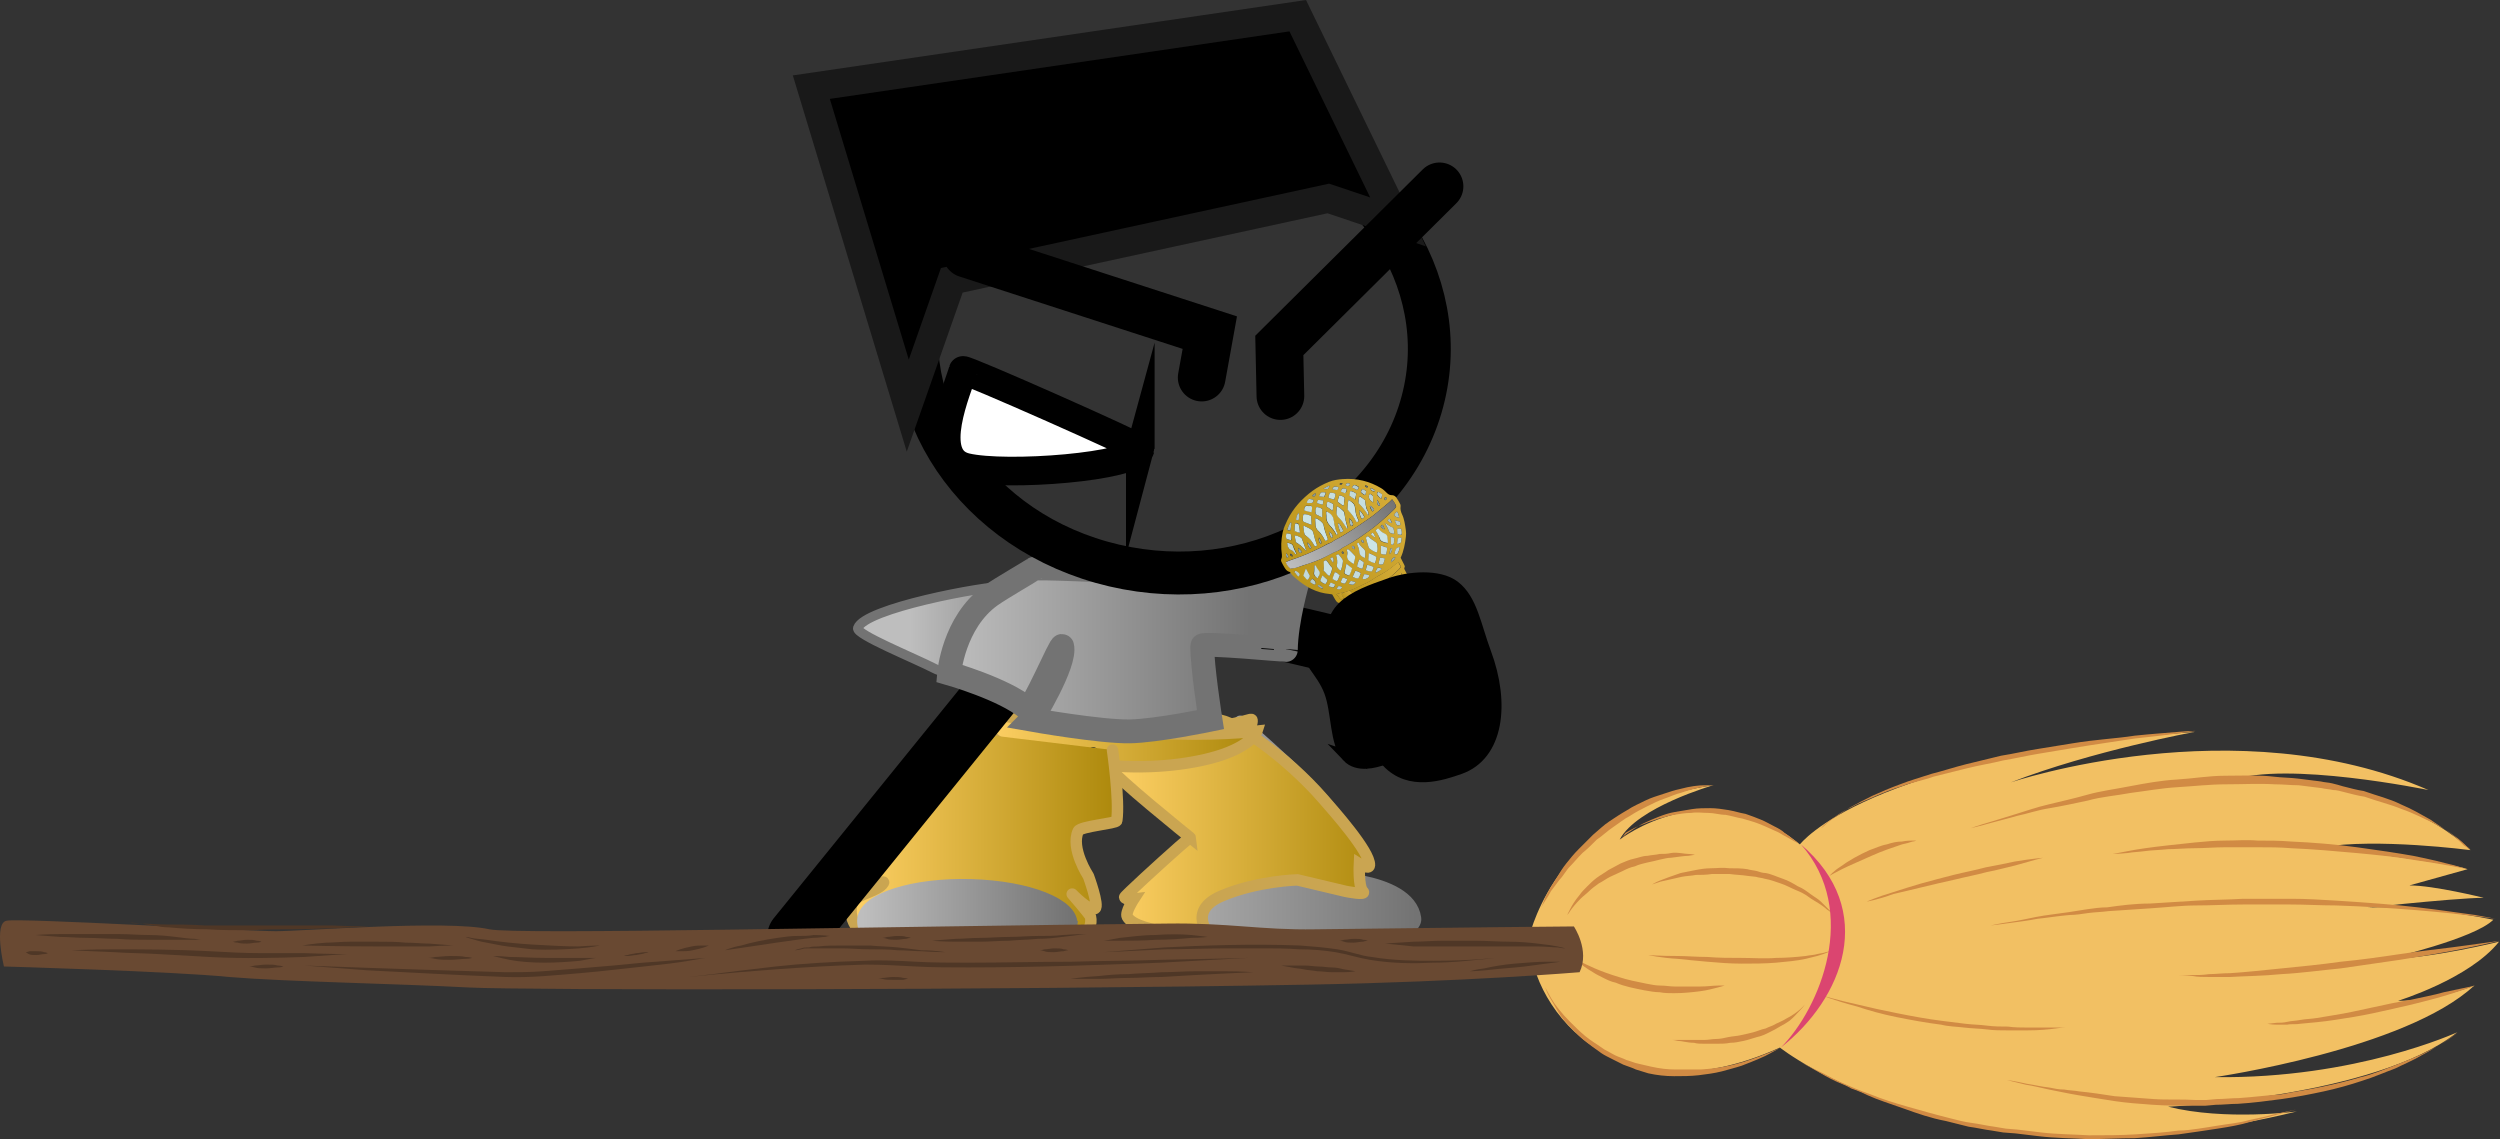 <svg version="1.1" xmlns="http://www.w3.org/2000/svg" xmlns:xlink="http://www.w3.org/1999/xlink" width="262.111" height="119.431" viewBox="0,0,262.111,119.431"><rect x="0" y="0" width="262.111" height="119.431" fill="#333333" stroke="none"/><defs><linearGradient x1="219.054" y1="209.09" x2="237.101" y2="209.09" gradientUnits="userSpaceOnUse" id="color-1"><stop offset="0" stop-color="#bebebe"/><stop offset="1" stop-color="#737373"/></linearGradient><linearGradient x1="239.678" y1="230.218" x2="272.096" y2="230.218" gradientUnits="userSpaceOnUse" id="color-2"><stop offset="0" stop-color="#bebebe"/><stop offset="1" stop-color="#737373"/></linearGradient><linearGradient x1="239.678" y1="230.218" x2="272.096" y2="230.218" gradientUnits="userSpaceOnUse" id="color-3"><stop offset="0" stop-color="#bebebe"/><stop offset="1" stop-color="#737373"/></linearGradient><linearGradient x1="240.123" y1="229.905" x2="268.815" y2="229.905" gradientUnits="userSpaceOnUse" id="color-4"><stop offset="0" stop-color="#ffd166"/><stop offset="1" stop-color="#ac880b"/></linearGradient><linearGradient x1="226.891" y1="220.651" x2="254.957" y2="220.651" gradientUnits="userSpaceOnUse" id="color-5"><stop offset="0" stop-color="#ffd166"/><stop offset="1" stop-color="#ac880b"/></linearGradient><linearGradient x1="226.814" y1="220.706" x2="255.466" y2="220.706" gradientUnits="userSpaceOnUse" id="color-6"><stop offset="0" stop-color="#ffd166"/><stop offset="1" stop-color="#ac880b"/></linearGradient><linearGradient x1="212.908" y1="231.44" x2="240.845" y2="231.44" gradientUnits="userSpaceOnUse" id="color-7"><stop offset="0" stop-color="#ffd166"/><stop offset="1" stop-color="#ac880b"/></linearGradient><linearGradient x1="214.147" y1="239.643" x2="236.051" y2="239.643" gradientUnits="userSpaceOnUse" id="color-8"><stop offset="0" stop-color="#bebebe"/><stop offset="1" stop-color="#737373"/></linearGradient><linearGradient x1="214.147" y1="239.643" x2="236.051" y2="239.643" gradientUnits="userSpaceOnUse" id="color-9"><stop offset="0" stop-color="#bebebe"/><stop offset="1" stop-color="#737373"/></linearGradient><linearGradient x1="223.192" y1="211.896" x2="254.766" y2="211.896" gradientUnits="userSpaceOnUse" id="color-10"><stop offset="0" stop-color="#bebebe"/><stop offset="1" stop-color="#737373"/></linearGradient><linearGradient x1="265.614" y1="211.204" x2="276.616" y2="202.97" gradientUnits="userSpaceOnUse" id="color-11"><stop offset="0" stop-color="#bb951b"/><stop offset="1" stop-color="#d6ad39"/></linearGradient><linearGradient x1="259.24" y1="203.099" x2="269.568" y2="195.369" gradientUnits="userSpaceOnUse" id="color-12"><stop offset="0" stop-color="#bebebe"/><stop offset="1" stop-color="#737373"/></linearGradient><linearGradient x1="265.349" y1="205.76" x2="270.278" y2="202.071" gradientUnits="userSpaceOnUse" id="color-13"><stop offset="0" stop-color="#bb951b"/><stop offset="1" stop-color="#d6ad39"/></linearGradient><linearGradient x1="266.436" y1="206.422" x2="270.652" y2="203.267" gradientUnits="userSpaceOnUse" id="color-14"><stop offset="0" stop-color="#bb951b"/><stop offset="1" stop-color="#d6ad39"/></linearGradient><linearGradient x1="264.485" y1="205.766" x2="265.341" y2="205.126" gradientUnits="userSpaceOnUse" id="color-15"><stop offset="0" stop-color="#bb951b"/><stop offset="1" stop-color="#d6ad39"/></linearGradient><linearGradient x1="263.908" y1="205.826" x2="264.744" y2="205.2" gradientUnits="userSpaceOnUse" id="color-16"><stop offset="0" stop-color="#bb951b"/><stop offset="1" stop-color="#d6ad39"/></linearGradient></defs><g transform="translate(-123.681,-143.097)"><g data-paper-data="{&quot;isPaintingLayer&quot;:true}" stroke-miterlimit="10" stroke-dasharray="" stroke-dashoffset="0" style="mix-blend-mode: normal"><path d="M240.347,206.177c0,0 11.777,1.821 16.29,2.848c3.513,0.799 14.312,3.398 14.312,3.398" fill="none" fill-rule="nonzero" stroke="#000000" stroke-width="6" stroke-linecap="round" stroke-linejoin="miter"/><path d="M237.101,208.253c0,2.464 -3.224,4.462 -7.201,4.462c-2.119,0 -5.906,1.683 -8.235,0.473c-2.043,-1.061 -8.271,-3.574 -8.049,-4.238c0.692,-2.069 13.202,-4.395 15.56,-4.395c3.977,0 7.924,1.234 7.924,3.698z" fill="url(#color-1)" fill-rule="nonzero" stroke="#737373" stroke-width="1" stroke-linecap="butt" stroke-linejoin="miter"/><g><g><g stroke-width="1.2"><path d="M253.708,218.718c0,0 9.317,7.882 10.699,10.882c0.943,2.047 -3.03,5.373 -3.03,5.373c0,0 10.058,-0.122 10.71,4.374c0.037,0.256 0.143,1.518 -3.992,2.046c-3.96,0.506 -12.1,0.288 -15.076,0.2c-1.382,-0.041 -3.54,-0.366 -5.005,-1.009c-1.476,-0.647 -1.534,-1.667 -1.646,-2.239c-0.015,-0.076 4.217,-6.656 3.906,-7.511c-0.156,-0.43 -10.596,-10.895 -10.596,-10.895" fill="url(#color-2)" fill-rule="evenodd" stroke="url(#color-3)" stroke-linecap="round" stroke-linejoin="round"/><path d="M240.164,223.655c-0.668,-4.608 7.027,-4.983 11.053,-5.095c1.751,-0.049 7.334,3.851 11.197,8.298c1.012,1.165 4.933,5.543 4.846,6.957c-0.031,0.497 -1.057,-0.142 -1.057,-0.142c0,0 -0.125,2.394 0.366,2.866c0.507,0.487 -1.821,0.008 -1.821,0.008l-5.044,-1.199c0,0 -4.232,0.102 -7.948,1.69c-3.716,1.587 -1.195,4.211 -1.195,4.211c0,0 -7.714,-0.221 -8.691,-2.038c-0.241,-0.448 0.671,-1.843 0.671,-1.843c0,0 -0.855,0.11 -0.946,-0.203c-0.029,-0.102 3.681,-3.505 5.724,-5.305c1.168,-1.029 1.179,-0.922 1.179,-0.922c0,0 -8.238,-6.62 -8.334,-7.284z" fill="url(#color-4)" fill-rule="nonzero" stroke="#caa551" stroke-linecap="butt" stroke-linejoin="miter"/></g><path d="M226.891,219.609c-0.014,-0.136 1.735,0.264 5.7,0.31c5.231,0.061 13.241,-0.212 15.494,-0.351c5.841,-0.362 6.83,-1.324 6.867,-0.965c0.14,1.329 -3.164,3.792 -9.846,3.927c-2.937,0.059 -8.943,0.504 -12.344,0.036c-4.338,-0.597 -5.793,-2.212 -5.871,-2.957z" fill="url(#color-5)" fill-rule="nonzero" stroke="#caa551" stroke-width="1.2" stroke-linecap="butt" stroke-linejoin="miter"/><g fill-rule="nonzero" stroke-linecap="butt" stroke-linejoin="miter"><g fill="none" stroke="none" stroke-width="1" font-family="sans-serif" font-weight="normal" font-size="12" text-anchor="start"/><path d="M226.933,217.924c0,0 12.124,1.651 17.831,2.018c5.707,0.367 10.703,-0.183 10.703,-0.183c0,0 -0.4,1.289 -3.376,2.373c-2.304,0.839 -6.434,1.592 -11.331,1.288c-4.462,-0.276 -9.29,-1.016 -11.46,-2.021c-3.288,-1.523 -2.367,-3.475 -2.367,-3.475z" fill="url(#color-6)" stroke="#caa551" stroke-width="1.2"/></g><g stroke-width="1.2"><path d="M238.295,222.042c0,0 -4.582,19.178 -5.418,19.241c-2.399,0.182 -15.548,-1.445 -15.548,-1.445l8.452,-19.281" data-paper-data="{&quot;index&quot;:null}" fill="#ffab19" fill-rule="evenodd" stroke="#001026" stroke-linecap="round" stroke-linejoin="round"/><path d="M240.32,221.733c0,0 0.764,5.261 0.448,7.411c-0.043,0.289 -3.807,0.575 -4.041,1.088c-0.835,1.828 1.068,4.72 1.068,4.72c0,0 1.147,3.115 0.694,3.398c-0.582,0.364 -2.395,-1.515 -2.395,-1.515c0,0 1.866,2.154 1.916,2.369c0.352,1.498 -1.253,3.465 -5.46,3.652c-4.618,0.205 -12.275,0.437 -16.222,-0.748c-3.573,-1.073 -3.7,-3.508 -3.22,-4.507c0.337,-0.702 2.715,-1.08 3.197,-1.943c0.32,-0.574 -3.558,2.035 -2.857,1.27c0.204,-0.222 3.065,-3.726 3.065,-3.726c0,0 0.425,-3.254 1.226,-4.459c3.216,-4.839 7.109,-8.884 7.109,-8.884" data-paper-data="{&quot;index&quot;:null}" fill="url(#color-7)" fill-rule="evenodd" stroke="#caa551" stroke-linecap="round" stroke-linejoin="round"/><path d="M236.043,240.087c-0.116,1.077 -1.06,2.328 -3.11,2.978c-2.057,0.652 -14.422,0.394 -16.333,-0.403c-1.815,-0.757 -2.555,-2.156 -2.442,-3.207c0.232,-2.158 5.319,-3.765 11.362,-3.591c6.043,0.175 10.754,2.065 10.522,4.223z" fill="url(#color-8)" fill-rule="nonzero" stroke="url(#color-9)" stroke-linecap="butt" stroke-linejoin="miter"/></g></g><g fill="none" fill-rule="nonzero" stroke="none" stroke-width="1" stroke-linecap="butt" stroke-linejoin="miter" font-family="sans-serif" font-weight="normal" font-size="12" text-anchor="start"/></g><path d="M230.896,211.935l-23.768,29.331" fill="none" fill-rule="nonzero" stroke="#000000" stroke-width="6" stroke-linecap="round" stroke-linejoin="miter"/><path d="M231.839,218.553c0,0 3.662,-5.904 3.201,-7.715c-0.113,-0.443 -3.174,6.951 -3.673,6.528c-2.378,-2.017 -8.176,-3.672 -8.176,-3.672c0,0 0.459,-5.362 4.35,-8.146c1.074,-0.768 4.243,-2.579 4.542,-2.814c0.387,-0.303 27.691,1.2 27.691,1.2c0,0 -1.239,4.165 -1.282,7.31c-0,0.022 -8.756,-0.8 -8.761,-0.45c-0.029,2.098 0.86,7.759 0.86,7.759c0,0 -5.648,1.178 -8.459,1.225c-3.099,0.052 -10.294,-1.224 -10.294,-1.224z" fill="url(#color-10)" fill-rule="nonzero" stroke="#737373" stroke-width="2.5" stroke-linecap="butt" stroke-linejoin="miter"/><g stroke-linejoin="miter"><g data-paper-data="{&quot;index&quot;:null}" stroke-linecap="butt"><path d="M272.465,186.372c-4.139,12.673 -19.051,19.689 -33.307,15.671c-14.256,-4.018 -22.458,-17.549 -18.319,-30.222c4.139,-12.673 19.051,-19.689 33.307,-15.671c14.256,4.018 22.458,17.549 18.319,30.222z" fill="none" fill-rule="nonzero" stroke="#000000" stroke-width="4.5"/><g><g fill-rule="nonzero"><path d="M236.194,159.959l0.009,0.011" data-paper-data="{&quot;index&quot;:null}" fill="#ffab19" stroke="#000000" stroke-width="5"/><g data-paper-data="{&quot;index&quot;:null}" fill="none" stroke="none" stroke-width="1" font-family="sans-serif" font-weight="normal" font-size="12" text-anchor="start"/></g><path d="M236.194,159.959l0.009,0.011" data-paper-data="{&quot;index&quot;:null}" fill="#ffab19" fill-rule="nonzero" stroke="#000000" stroke-width="5"/><path d="M245.981,180.166" fill="#001026" fill-rule="evenodd" stroke="#000000" stroke-width="5"/><g data-paper-data="{&quot;index&quot;:null}" fill="none" fill-rule="nonzero" stroke="none" stroke-width="1" font-family="sans-serif" font-weight="normal" font-size="12" text-anchor="start"/><g data-paper-data="{&quot;index&quot;:null}" fill="none" fill-rule="nonzero" stroke="none" stroke-width="1" font-family="sans-serif" font-weight="normal" font-size="12" text-anchor="start"/></g></g><path d="M243.235,190.162c-0.524,1.91 -14.088,2.93 -18.272,1.94c-4.183,-0.99 -0.839,-8.256 -0.316,-10.166c0.068,-0.247 18.651,7.996 18.588,8.226z" fill="#ffffff" fill-rule="nonzero" stroke="#000000" stroke-width="3" stroke-linecap="butt"/><path d="M262.945,163.905l-39.474,8.581l-4.615,13.14l-10.112,-33.392l50.997,-7.492l10.513,21.621z" fill="#000000" fill-rule="nonzero" stroke="#191919" stroke-width="3" stroke-linecap="round"/><path d="M225.019,169.701l25.504,8.271l-0.852,4.712" fill="none" fill-rule="nonzero" stroke="#000000" stroke-width="5" stroke-linecap="round"/><path d="M257.924,184.622l-0.114,-5.307l16.797,-16.68" fill="none" fill-rule="nonzero" stroke="#000000" stroke-width="5" stroke-linecap="round"/></g><g fill-rule="nonzero" stroke-linecap="butt" stroke-linejoin="miter"><g data-paper-data="{&quot;index&quot;:null}" stroke="none" stroke-width="1"><path d="M264.235,206.299c-0.217,0.057 -0.335,-0.037 -0.452,-0.17c-0.166,-0.225 -0.279,-0.477 -0.426,-0.711c-0.077,-0.018 -0.154,-0.035 -0.223,-0.038c-1.462,-0.12 -2.579,-0.776 -3.579,-1.631c-0.21,-0.181 -0.437,-0.353 -0.568,-0.596c-0.024,-0.046 -0.075,-0.097 -0.126,-0.109c-0.282,-0.065 -0.389,-0.262 -0.52,-0.466c-0.115,-0.173 -0.196,-0.365 -0.294,-0.547c-0.057,-0.106 -0.079,-0.231 -0.015,-0.363c0.064,-0.132 0.052,-0.282 0.047,-0.416c-0.115,-0.76 -0.082,-1.539 0.08,-2.329c0.1,-0.444 0.285,-0.855 0.487,-1.276c0.598,-1.237 1.517,-2.254 2.663,-3.099c0.52,-0.375 1.098,-0.683 1.709,-0.93c0.463,-0.188 0.947,-0.25 1.422,-0.289c1.512,-0.121 2.854,0.238 4.048,0.951c0.229,0.132 0.421,0.323 0.613,0.514c0.134,0.124 0.278,0.223 0.502,0.221c0.198,-0.008 0.342,0.091 0.459,0.225c0.166,0.225 0.296,0.468 0.426,0.711c0.041,0.076 0.038,0.155 0.036,0.235c-0.044,0.297 0.026,0.553 0.139,0.805c0.26,0.526 0.328,1.115 0.414,1.695c0.028,0.22 0.038,0.449 0.005,0.681c-0.092,0.752 -0.218,1.484 -0.55,2.208c0.122,0.228 0.235,0.481 0.366,0.724c0.049,0.091 0.106,0.198 0.033,0.314c-0.055,0.107 0.011,0.189 0.06,0.281c0.309,0.617 0.635,1.225 0.943,1.843c0.708,1.362 1.425,2.739 2.098,4.12c0.657,1.35 1.366,2.673 2.058,4.004c0.114,0.213 0.185,0.429 0.299,0.642c0.554,1.034 1.109,2.067 1.646,3.11c0.098,0.182 0.231,0.346 0.215,0.569c-0.002,0.079 0.056,0.146 0.097,0.222c0.408,0.76 0.806,1.544 1.214,2.304c0.016,0.03 0.041,0.076 0.057,0.106c0.148,0.234 0.091,0.421 -0.098,0.658c-0.636,0.788 -1.446,1.337 -2.429,1.646c-0.252,0.076 -0.521,0.121 -0.788,0.127c-0.198,0.008 -0.334,-0.076 -0.433,-0.219c-0.297,-0.428 -0.612,-0.847 -0.917,-1.29c-0.214,-0.316 -0.402,-0.665 -0.669,-0.953c-0.584,-0.627 -0.966,-1.381 -1.498,-2.036c-0.29,-0.373 -0.607,-0.712 -0.88,-1.095c-0.289,-0.413 -0.605,-0.792 -0.903,-1.18c-0.539,-0.71 -1.05,-1.454 -1.606,-2.154c-0.757,-0.906 -1.443,-1.85 -2.13,-2.794c-0.24,-0.322 -0.48,-0.643 -0.72,-0.965c-0.364,-0.51 -0.735,-1.035 -1.099,-1.545c-0.198,-0.285 -0.423,-0.537 -0.621,-0.822c-0.224,-0.291 -0.379,-0.58 -0.593,-0.896zM264.559,205.853c0.259,-0.021 0.502,-0.072 0.738,-0.178c0.529,-0.106 1.018,-0.328 1.508,-0.549c0.62,-0.272 1.225,-0.614 1.813,-0.946c0.675,-0.379 1.216,-0.882 1.767,-1.41c0.054,-0.068 0.108,-0.135 0.188,-0.237c-0.065,-0.122 -0.13,-0.243 -0.196,-0.365c-0.016,-0.03 -0.05,-0.051 -0.092,-0.088c-0.123,0.065 -0.237,0.146 -0.344,0.242c-0.186,0.158 -0.37,0.275 -0.556,0.433c-0.477,0.371 -1.045,0.615 -1.546,0.941c-0.272,0.165 -0.528,0.359 -0.817,0.494c-0.638,0.281 -1.235,0.638 -1.905,0.858c-0.174,0.054 -0.366,0.117 -0.54,0.17c-0.119,-0.054 -0.243,0.051 -0.347,0.067c-0.13,0.01 -0.259,0.021 -0.444,0.139c0.229,0.132 0.282,0.358 0.45,0.503c0.096,-0.031 0.215,0.022 0.321,-0.073zM265.537,205.996c-0.476,0.078 -0.59,0.119 -0.801,0.27c0.115,0.173 0.223,0.331 0.338,0.504c0.057,0.106 0.168,0.145 0.298,0.135c0.086,-0.007 0.174,-0.054 0.26,-0.061c0.32,-0.034 0.642,-0.147 0.915,-0.311c0.163,0.011 0.304,-0.064 0.444,-0.139c0.797,-0.405 1.584,-0.785 2.34,-1.266c0.334,-0.217 0.66,-0.449 0.961,-0.688c0.23,-0.201 0.478,-0.411 0.59,-0.705c-0.106,-0.198 -0.212,-0.395 -0.318,-0.593c-0.124,0.105 -0.23,0.201 -0.319,0.287c-0.425,0.383 -0.867,0.736 -1.342,1.027c-0.606,0.382 -1.254,0.687 -1.893,1.008c-0.298,0.159 -0.627,0.217 -0.917,0.391c-0.215,-0.022 -0.398,0.056 -0.556,0.14zM276.786,221.755c0.294,-0.039 0.548,-0.155 0.785,-0.301c0.026,0.006 0.069,0.002 0.086,-0.007c0.412,-0.239 0.809,-0.509 1.121,-0.851c0.187,-0.197 0.382,-0.379 0.468,-0.64c-0.457,-0.851 -0.913,-1.702 -1.394,-2.599c-0.331,0.391 -0.711,0.691 -1.099,0.976c-0.335,0.257 -0.71,0.398 -1.062,0.624c-0.14,0.075 -0.271,0.125 -0.411,0.2c-0.251,0.036 -0.503,0.112 -0.774,0.237c0.245,0.456 0.613,0.807 0.877,1.214c0.289,0.413 0.596,0.816 0.877,1.214c0.215,0.022 0.371,-0.022 0.528,-0.066zM274.709,218.934c0.163,0.011 0.312,-0.049 0.452,-0.123c0.173,-0.014 0.322,-0.113 0.488,-0.182c0.499,-0.246 0.957,-0.568 1.381,-0.912c0.248,-0.21 0.479,-0.451 0.643,-0.733c-0.033,-0.061 -0.048,-0.131 -0.08,-0.192c-0.4,-0.745 -0.791,-1.474 -1.173,-2.228c-0.406,-0.8 -0.805,-1.584 -1.211,-2.384c-0.602,-1.164 -1.179,-2.323 -1.781,-3.488c-0.658,-1.311 -1.361,-2.578 -1.984,-3.907c-0.097,-0.222 -0.237,-0.441 -0.359,-0.669c-0.16,0.163 -0.286,0.348 -0.463,0.481c-0.54,0.463 -1.146,0.845 -1.769,1.196c-0.561,0.299 -1.13,0.582 -1.699,0.866c-0.244,0.091 -0.463,0.188 -0.707,0.279c-0.189,-0.017 -0.331,0.098 -0.487,0.142c-0.174,0.054 -0.347,0.067 -0.514,0.176c0.046,0.171 0.147,0.274 0.221,0.371c0.674,0.794 1.216,1.678 1.837,2.5c0.397,0.531 0.795,1.062 1.21,1.583c0.539,0.71 1.086,1.395 1.617,2.09c0.439,0.567 0.879,1.134 1.301,1.711c0.464,0.613 0.902,1.22 1.349,1.842c0.414,0.561 0.836,1.138 1.275,1.705c0.166,-0.069 0.32,-0.034 0.452,-0.123zM269.635,195.449c-0.312,0.342 -0.648,0.599 -0.975,0.871c-0.345,0.281 -0.664,0.569 -1.017,0.835c-0.335,0.257 -0.705,0.493 -1.048,0.734c-0.361,0.251 -0.722,0.502 -1.109,0.747c-0.352,0.226 -0.729,0.447 -1.081,0.673c-0.377,0.221 -0.787,0.38 -1.132,0.662c-0.417,0.105 -0.77,0.371 -1.146,0.552c-0.402,0.175 -0.805,0.39 -1.207,0.565c-0.384,0.166 -0.794,0.325 -1.187,0.476c-0.41,0.16 -0.835,0.249 -1.221,0.455c0.161,0.383 0.218,0.49 0.505,0.689c0.251,-0.036 0.502,-0.072 0.772,-0.157c0.322,-0.113 0.645,-0.226 0.993,-0.333c0.653,-0.211 1.28,-0.428 1.893,-0.754c0.421,-0.224 0.833,-0.463 1.286,-0.626c0.096,-0.031 0.201,-0.087 0.29,-0.174c0.186,-0.158 0.422,-0.264 0.632,-0.376c0.771,-0.411 1.493,-0.913 2.19,-1.42c0.934,-0.654 1.775,-1.395 2.592,-2.182c0.168,-0.148 0.337,-0.297 0.403,-0.508c-0.087,-0.247 -0.227,-0.465 -0.435,-0.726zM261.585,197.412c-0.034,0.272 0.002,0.507 0.02,0.751c0.002,0.214 0.082,0.406 0.25,0.551c0.293,0.294 0.541,0.63 0.719,1.004c0.016,0.03 0.058,0.067 0.066,0.082c0.112,-0.001 0.182,-0.038 0.245,-0.131c0.009,-0.025 0.011,-0.064 0.002,-0.079c-0.184,-0.469 -0.333,-0.956 -0.447,-1.462c-0.015,-0.07 -0.046,-0.171 -0.114,-0.213c-0.201,-0.206 -0.401,-0.412 -0.743,-0.503zM261.765,200.267c-0.168,-0.438 -0.292,-0.88 -0.391,-1.316c-0.03,-0.14 -0.105,-0.237 -0.223,-0.331c-0.185,-0.136 -0.39,-0.222 -0.602,-0.324c-0.068,-0.042 -0.143,-0.099 -0.232,-0.013c0.051,0.305 0.076,0.604 0.162,0.891c0.64,0.48 0.64,0.48 1.049,1.2c0.077,0.018 0.155,-0.005 0.236,-0.106zM266.883,199.475c0.077,0.311 0.171,0.613 0.265,0.914c0.015,0.07 0.03,0.14 0.08,0.192c0.253,0.178 0.489,0.365 0.805,0.451c0.112,-0.294 0.043,-0.55 0.034,-0.819c-0.004,-0.134 -0.071,-0.216 -0.181,-0.295c-0.271,-0.169 -0.506,-0.356 -0.732,-0.567c-0.008,-0.015 -0.051,-0.012 -0.103,-0.023c-0.044,0.043 -0.106,0.096 -0.168,0.148zM265.065,195.499c-0.097,0.365 -0.08,0.649 -0.081,0.942c0.014,0.11 0.072,0.176 0.13,0.243c0.301,0.309 0.549,0.646 0.735,1.035c0.024,0.046 0.066,0.082 0.091,0.127c0.201,-0.087 0.228,-0.121 0.163,-0.243c-0.212,-0.395 -0.328,-0.822 -0.341,-1.265c-0.009,-0.269 -0.124,-0.442 -0.318,-0.593c-0.127,-0.069 -0.229,-0.132 -0.38,-0.247zM263.841,199.18c0.088,-0.047 0.072,-0.117 0.04,-0.178c-0.228,-0.426 -0.308,-0.911 -0.388,-1.396c-0.074,-0.39 -0.332,-0.703 -0.774,-0.897c-0.049,0.202 0.015,0.363 0.001,0.547c-0.02,0.382 0.135,0.671 0.368,0.938c0.249,0.297 0.516,0.585 0.661,0.938c0.042,0.036 0.068,0.042 0.093,0.048zM263.847,196.168c-0.007,0.238 -0.03,0.407 -0.035,0.566c-0.017,0.263 0.064,0.455 0.248,0.63c0.26,0.233 0.458,0.518 0.639,0.813c0.075,0.097 0.14,0.219 0.197,0.325c0.096,-0.031 0.089,-0.086 0.073,-0.117c-0.149,-0.487 -0.28,-0.984 -0.333,-1.503c-0.023,-0.085 -0.038,-0.155 -0.097,-0.222c-0.202,-0.166 -0.386,-0.342 -0.692,-0.491zM267.906,198.735c0.225,0.251 0.319,0.553 0.431,0.845c0.041,0.076 0.021,0.165 0.097,0.222c0.118,0.094 0.459,0.225 0.725,0.259c0.041,-0.217 -0.022,-0.418 -0.041,-0.623c-0.021,-0.165 -0.104,-0.277 -0.256,-0.352c-0.254,-0.138 -0.474,-0.295 -0.657,-0.51c-0.008,-0.015 -0.06,-0.027 -0.085,-0.033c-0.078,0.022 -0.148,0.059 -0.213,0.191zM262.451,202.931c0.219,0.157 0.34,0.425 0.604,0.538c0.115,-0.081 0.126,-0.185 0.164,-0.283c0.057,-0.187 0.149,-0.353 0.147,-0.567c-0.252,-0.218 -0.38,-0.54 -0.623,-0.782c-0.112,0.001 -0.2,0.048 -0.271,0.125c0.033,0.314 0.024,0.632 -0.021,0.969zM264.871,200.723c0.046,0.171 0.093,0.341 0.062,0.494c-0.072,0.37 0.085,0.619 0.363,0.803c0.101,0.063 0.15,0.154 0.304,0.19c0.094,-0.245 0.127,-0.478 0.16,-0.71c0.011,-0.064 -0.022,-0.125 -0.08,-0.192c-0.192,-0.191 -0.359,-0.375 -0.552,-0.566c-0.024,-0.046 -0.092,-0.088 -0.258,-0.019zM263.767,201.311c0.109,0.372 0.167,0.732 0.07,1.096c-0.028,0.074 0.022,0.125 0.055,0.186c0.091,0.127 0.199,0.246 0.378,0.326c0.131,-0.343 0.175,-0.64 0.21,-0.952c0.012,-0.104 -0.011,-0.189 -0.078,-0.271c-0.125,-0.149 -0.232,-0.306 -0.357,-0.455c-0.008,-0.015 -0.06,-0.027 -0.085,-0.033c-0.053,0.028 -0.105,0.056 -0.193,0.103zM266.797,195.535c-0.152,-0.115 -0.311,-0.245 -0.463,-0.359c-0.026,-0.006 -0.051,-0.012 -0.103,-0.023c-0.119,0.239 -0.127,0.478 -0.107,0.682c0.375,0.406 0.735,0.781 1.012,1.298c0.115,-0.374 -0.138,-0.552 -0.192,-0.777c-0.078,-0.271 -0.113,-0.546 -0.147,-0.82zM261.144,197.178c-0.273,-0.089 -0.511,-0.197 -0.814,-0.172c-0.013,0.144 -0.06,0.266 -0.064,0.386c-0.004,0.119 -0.025,0.248 0.032,0.354c0.126,0.109 0.298,0.135 0.442,0.194c0.145,0.06 0.263,0.153 0.443,0.155c-0.008,-0.309 -0.025,-0.593 -0.041,-0.916zM260.66,200.894c-0.175,-0.493 -0.326,-0.901 -0.477,-1.309c-0.016,-0.03 -0.023,-0.085 -0.075,-0.097c-0.212,-0.102 -0.406,-0.253 -0.691,-0.238c0.044,0.25 0.08,0.485 0.133,0.711c0.415,0.228 0.742,0.543 1.109,0.933zM266.766,201.609c0.101,-0.19 0.054,-0.361 0.059,-0.52c0.014,-0.183 -0.024,-0.339 -0.184,-0.469c-0.21,-0.181 -0.42,-0.363 -0.515,-0.625c-0.139,0.035 -0.201,0.087 -0.152,0.179c0.105,0.237 0.218,0.49 0.219,0.743c0.015,0.363 0.277,0.517 0.574,0.691zM264.852,202.199c-0.089,0.38 -0.176,0.68 -0.245,0.971c0.057,0.106 0.142,0.139 0.21,0.181c0.085,0.033 0.169,0.105 0.308,0.07c0.128,-0.224 0.221,-0.47 0.289,-0.721c-0.159,-0.17 -0.327,-0.315 -0.562,-0.502zM268.003,201.478c-0.28,-0.144 -0.526,-0.267 -0.781,-0.405c-0.017,0.263 -0.041,0.511 -0.066,0.758c0.229,0.132 0.414,0.268 0.698,0.293c0.084,-0.221 0.108,-0.429 0.149,-0.646zM261.724,196.243c-0.161,0.203 -0.108,0.429 -0.132,0.637c-0.011,0.064 0.048,0.131 0.107,0.158c0.187,0.096 0.348,0.186 0.526,0.267c0.008,0.015 0.043,-0.003 0.078,-0.022c0.009,-0.278 -0.009,-0.562 -0,-0.84c-0.169,-0.105 -0.375,-0.152 -0.58,-0.199zM264.658,195.286c-0.16,-0.13 -0.311,-0.245 -0.561,-0.248c-0.067,0.211 -0.169,0.442 -0.158,0.671c0.11,0.078 0.184,0.175 0.303,0.229c0.101,0.063 0.149,0.194 0.331,0.156c0.034,-0.272 0.068,-0.544 0.085,-0.807zM268.452,201.141c0.143,0.099 0.342,0.091 0.549,0.099c0.042,-0.257 0.144,-0.487 0.1,-0.737c-0.205,-0.047 -0.383,-0.167 -0.641,-0.186c-0.009,0.278 0,0.547 -0.008,0.825zM268.862,197.913c0.129,0.283 0.337,0.544 0.431,0.845c0.087,0.247 0.275,0.303 0.551,0.312c0.033,-0.233 -0.022,-0.418 -0.067,-0.629c-0.358,-0.122 -0.601,-0.364 -0.915,-0.529zM259.564,201.204c0.062,-0.053 0.037,-0.098 0.013,-0.144c-0.088,-0.207 -0.203,-0.42 -0.274,-0.636c-0.085,-0.326 -0.342,-0.385 -0.659,-0.431c0.022,0.125 0.028,0.22 0.051,0.305c0.045,0.21 0.117,0.387 0.365,0.47c0.145,0.06 0.253,0.178 0.353,0.281c0.015,0.07 0.021,0.165 0.15,0.154zM261.84,203.725c0.055,-0.107 0.075,-0.196 0.103,-0.27c0.11,-0.215 0.089,-0.38 -0.044,-0.543c-0.117,-0.133 -0.189,-0.31 -0.288,-0.453c-0.024,-0.046 -0.031,-0.101 -0.162,-0.05c0.026,0.259 0.018,0.538 -0.034,0.819c-0.011,0.064 0.03,0.14 0.063,0.201c0.1,0.103 0.192,0.191 0.362,0.296zM266.674,202.068c-0.152,-0.115 -0.294,-0.254 -0.49,-0.325c-0.086,0.261 -0.205,0.5 -0.222,0.763c0.187,0.096 0.321,0.22 0.562,0.209c0.067,-0.211 0.159,-0.417 0.149,-0.646zM263.384,196.649c0.086,-0.261 0.093,-0.499 0.065,-0.719c-0.187,-0.096 -0.348,-0.186 -0.579,-0.239c-0.091,0.166 -0.114,0.334 -0.11,0.508c0.211,0.142 0.405,0.292 0.624,0.449zM265.49,203.598c0.162,0.05 0.256,0.098 0.376,0.112c0.077,0.018 0.146,0.02 0.215,0.022c0.134,-0.169 0.235,-0.36 0.259,-0.568c-0.169,-0.105 -0.338,-0.211 -0.571,-0.224c-0.084,0.221 -0.185,0.411 -0.279,0.657zM260.596,202.707c-0.095,0.285 -0.17,0.481 -0.246,0.717c0.015,0.07 0.09,0.167 0.191,0.23c0.084,0.073 0.106,0.198 0.252,0.218c0.133,-0.13 0.198,-0.262 0.228,-0.415c-0.148,-0.234 -0.27,-0.462 -0.425,-0.751zM260.412,196.61c0.128,0.029 0.257,0.059 0.385,0.088c0.128,0.029 0.249,0.043 0.377,0.073c0.033,-0.233 0.09,-0.419 0.036,-0.605c-0.101,-0.063 -0.223,-0.038 -0.335,-0.037c-0.112,0.001 -0.249,-0.043 -0.363,0.037c-0.048,0.162 -0.112,0.294 -0.1,0.444zM267.694,202.541c-0.222,-0.077 -0.407,-0.213 -0.683,-0.223c-0.057,0.187 -0.097,0.365 -0.155,0.551c0.222,0.077 0.4,0.158 0.651,0.122c0.082,-0.141 0.18,-0.252 0.186,-0.451zM259.978,198.952c-0.042,-0.33 -0.084,-0.619 -0.127,-0.909c-0.119,-0.054 -0.221,-0.117 -0.359,-0.082c-0.103,0.27 -0.077,0.529 -0.068,0.798c0.119,0.054 0.238,0.108 0.366,0.137c0.05,0.051 0.093,0.048 0.188,0.056zM264.151,203.412c-0.195,-0.111 -0.293,-0.294 -0.498,-0.341c-0.111,0.255 -0.213,0.485 -0.255,0.742c0.18,0.041 0.261,0.193 0.485,0.191c0.134,-0.169 0.166,-0.362 0.268,-0.592zM265.292,194.577c-0.074,0.157 -0.122,0.319 -0.127,0.478c0.203,0.126 0.388,0.262 0.608,0.419c0.015,-0.223 0.055,-0.401 0.114,-0.627c-0.203,-0.126 -0.38,-0.247 -0.595,-0.269zM262.107,204.012c0.176,0.16 0.318,0.299 0.559,0.328c0.099,-0.151 0.189,-0.277 0.194,-0.436c-0.168,-0.145 -0.318,-0.299 -0.52,-0.466c-0.101,0.19 -0.184,0.371 -0.233,0.574zM263.575,195.492c0.025,-0.248 0.169,-0.442 0.114,-0.627c-0.187,-0.096 -0.376,-0.113 -0.574,-0.104c-0.083,0.181 -0.174,0.347 -0.137,0.542c0.188,0.056 0.358,0.122 0.598,0.19zM268.885,201.653c-0.18,-0.041 -0.324,-0.101 -0.515,-0.078c-0.033,0.233 -0.169,0.442 -0.133,0.677c0.162,0.05 0.3,0.055 0.466,-0.014c0.075,-0.196 0.124,-0.398 0.182,-0.585zM259.025,199.107c-0.17,-0.066 -0.291,-0.08 -0.438,-0.06c-0.057,0.187 -0.081,0.395 0.017,0.577c0.154,0.035 0.308,0.07 0.47,0.121c0.051,-0.242 -0.03,-0.434 -0.049,-0.638zM270.592,198.535c-0.146,-0.02 -0.266,-0.034 -0.379,0.007c-0.024,0.208 -0.012,0.397 0.043,0.583c0.137,0.045 0.257,0.059 0.396,0.024c0.041,-0.217 -0.039,-0.409 -0.059,-0.614zM266.519,203.753c0.203,0.126 0.351,0.067 0.501,-0.032c0.123,-0.065 0.229,-0.161 0.216,-0.311c-0.17,-0.066 -0.333,-0.116 -0.531,-0.108c-0.074,0.157 -0.13,0.304 -0.186,0.451zM267.629,195.111c-0.126,-0.109 -0.191,-0.23 -0.355,-0.241c-0.212,0.445 0.031,0.687 0.377,0.913c-0.01,-0.229 -0.012,-0.443 -0.023,-0.672zM264.702,204.272c0.125,-0.145 0.189,-0.277 0.221,-0.47c-0.163,-0.011 -0.263,-0.153 -0.435,-0.139c-0.097,0.071 -0.099,0.151 -0.145,0.234c-0.037,0.098 -0.109,0.175 -0.052,0.282c0.119,0.054 0.238,0.108 0.411,0.094zM264.211,198.905c0.242,-0.011 0.331,-0.098 0.275,-0.244c-0.088,-0.207 -0.212,-0.395 -0.327,-0.568c-0.033,-0.061 -0.091,-0.127 -0.212,-0.102c0.059,0.32 0.153,0.622 0.265,0.914zM269.9,201.151c0.084,0.073 0.179,0.081 0.292,0.04c0.102,-0.23 0.247,-0.464 0.238,-0.733c-0.259,0.021 -0.401,0.135 -0.442,0.353c-0.037,0.098 -0.118,0.2 -0.088,0.34zM266.478,197.502c0.245,-0.131 0.282,-0.189 0.208,-0.326c-0.132,-0.203 -0.272,-0.422 -0.473,-0.588c0.007,0.348 0.023,0.672 0.265,0.914zM269.913,197.647c0.048,0.131 0.105,0.237 0.144,0.353c0.097,0.222 0.097,0.222 0.453,0.13c-0.022,-0.125 -0.035,-0.275 -0.05,-0.345c-0.205,-0.047 -0.368,-0.097 -0.547,-0.138zM262.158,194.742c-0.064,0.132 -0.206,0.246 -0.116,0.414c0.146,0.02 0.301,0.015 0.473,0.041c0.074,-0.157 0.173,-0.307 0.161,-0.457c-0.163,-0.011 -0.318,-0.046 -0.517,0.002zM269.488,199.417c0.018,0.244 0.019,0.498 0.038,0.742c0.076,0.057 0.161,0.09 0.25,0.004c0.084,-0.221 0.117,-0.453 0.064,-0.679c-0.119,-0.054 -0.222,-0.077 -0.351,-0.067zM265.959,194.476c0.115,-0.081 0.17,-0.188 0.191,-0.317c-0.068,-0.042 -0.135,-0.084 -0.203,-0.126c-0.093,-0.048 -0.169,-0.105 -0.291,-0.08c-0.105,0.056 -0.176,0.133 -0.206,0.246c0.161,0.09 0.348,0.186 0.509,0.276zM262.343,196.011c0.074,-0.157 0.087,-0.3 0.074,-0.45c-0.189,-0.017 -0.361,-0.042 -0.524,-0.053c-0.116,0.12 -0.137,0.249 -0.106,0.349c0.188,0.056 0.376,0.113 0.556,0.154zM266.912,194.574c-0.101,-0.063 -0.203,-0.126 -0.322,-0.18c-0.026,-0.006 -0.061,0.013 -0.104,0.016c-0.046,0.083 -0.134,0.169 -0.122,0.319c0.118,0.094 0.234,0.227 0.422,0.283c0.099,-0.151 0.121,-0.279 0.125,-0.438zM268.543,195.386c-0.072,-0.177 0.104,-0.31 0.023,-0.462c-0.135,-0.084 -0.226,-0.212 -0.432,-0.259c-0.082,0.141 -0.146,0.273 -0.02,0.382c0.126,0.109 0.182,0.255 0.429,0.338zM270.574,199.972c0.013,-0.144 0.044,-0.297 0.065,-0.425c0.009,-0.025 -0.024,-0.046 -0.041,-0.076c-0.104,0.016 -0.232,-0.013 -0.366,0.117c-0.022,0.168 -0.037,0.352 -0.068,0.545c0.155,-0.005 0.269,-0.045 0.41,-0.16zM261.394,195.501c-0.154,-0.035 -0.316,-0.086 -0.445,-0.115c-0.133,0.13 -0.198,0.262 -0.244,0.384c0.075,0.097 0.205,0.047 0.3,0.055c0.095,0.008 0.197,0.032 0.312,-0.049c0.054,-0.068 0.099,-0.151 0.077,-0.276zM262.979,204.545c0.145,0.06 0.256,0.098 0.366,0.137c0.034,0.021 0.095,0.008 0.12,0.014c0.123,-0.065 0.178,-0.173 0.199,-0.301c-0.153,-0.075 -0.288,-0.159 -0.468,-0.2c-0.081,0.102 -0.136,0.209 -0.218,0.35zM270.378,197.379c-0.036,-0.235 -0.072,-0.47 -0.239,-0.655c-0.133,0.13 -0.265,0.22 -0.288,0.388c0.226,0.212 0.226,0.212 0.526,0.267zM265.114,204.326c0.453,0.13 0.47,0.121 0.704,-0.199c-0.162,-0.05 -0.334,-0.076 -0.496,-0.127c-0.115,0.081 -0.17,0.188 -0.208,0.326zM264.884,194.404c-0.153,-0.075 -0.289,-0.119 -0.462,-0.106c-0.027,0.034 -0.063,0.092 -0.099,0.151c-0.019,0.049 -0.029,0.113 -0.048,0.162c0.153,0.075 0.296,0.174 0.477,0.176c0.081,-0.102 0.119,-0.239 0.132,-0.383zM261.544,204.391c0.036,-0.058 0.082,-0.141 0.075,-0.196c-0.037,-0.195 -0.154,-0.328 -0.366,-0.43c-0.073,0.117 -0.196,0.222 -0.2,0.341c0.152,0.115 0.259,0.273 0.491,0.286zM259.079,197.906c-0.026,-0.006 -0.051,-0.012 -0.103,-0.023c-0.163,0.243 -0.248,0.503 -0.334,0.764c0.11,0.078 0.204,0.087 0.353,0.027c0.025,-0.248 0.067,-0.505 0.084,-0.768zM265.153,197.426c0.017,0.284 0.009,0.562 0.165,0.811c0.008,0.015 0.095,0.008 0.13,-0.01c0.088,-0.047 0.125,-0.145 0.084,-0.221c-0.053,-0.226 -0.194,-0.405 -0.379,-0.58zM264.02,194.18c-0.137,-0.045 -0.273,-0.089 -0.428,-0.085c-0.123,0.065 -0.194,0.142 -0.225,0.295c0.172,0.026 0.351,0.067 0.515,0.078c0.089,-0.086 0.134,-0.169 0.138,-0.289zM267.908,203.15c0.253,-0.115 0.472,-0.212 0.625,-0.431c-0.126,-0.109 -0.281,-0.104 -0.446,-0.075c-0.091,0.166 -0.173,0.307 -0.179,0.506zM259.829,203.545c0.109,-0.175 0.118,-0.2 0.094,-0.245c-0.064,-0.161 -0.225,-0.251 -0.378,-0.326c-0.059,-0.027 -0.155,0.005 -0.159,0.124c0.179,0.081 0.214,0.316 0.443,0.448zM259.837,197.639c0.042,-0.257 0.11,-0.508 -0.011,-0.776c-0.188,0.237 -0.213,0.485 -0.254,0.702c0.058,0.067 0.127,0.069 0.265,0.074zM264.013,204.541c-0.063,0.092 -0.134,0.169 -0.198,0.262c0.161,0.09 0.323,0.141 0.492,-0.008c0.044,-0.043 0.089,-0.086 0.074,-0.157c-0.084,-0.073 -0.204,-0.087 -0.368,-0.097zM267.571,196.725c0.158,-0.084 0.211,-0.152 0.129,-0.264c-0.075,-0.097 -0.149,-0.194 -0.241,-0.282c-0.042,-0.036 -0.102,-0.063 -0.163,-0.011c0.045,0.21 0.135,0.378 0.276,0.556zM260.748,199.968c0.036,0.235 0.107,0.451 0.265,0.621c0.008,0.015 0.095,0.008 0.112,-0.001c0.035,-0.019 0.046,-0.083 0.029,-0.113c-0.124,-0.188 -0.186,-0.389 -0.407,-0.506zM260.185,200.933c-0.134,-0.124 -0.224,-0.291 -0.419,-0.402c0.018,0.244 0.073,0.43 0.175,0.493c0.084,0.073 0.154,0.035 0.244,-0.091zM269.51,202.062c0.186,-0.158 0.431,-0.288 0.456,-0.536c-0.381,0.046 -0.405,0.294 -0.456,0.536zM267.781,199.427c0.035,-0.019 0.044,-0.043 0.079,-0.062c-0.099,-0.143 -0.102,-0.317 -0.263,-0.407c-0.113,0.041 -0.158,0.084 -0.17,0.188c0.11,0.078 0.227,0.172 0.353,0.281zM263.007,198.843c0.062,0.241 0.116,0.427 0.232,0.6c0.016,0.03 0.068,0.042 0.12,0.014c0.018,-0.009 0.044,-0.043 0.054,-0.068c-0.036,-0.235 -0.134,-0.417 -0.406,-0.546zM261.94,204.414c-0.089,0.086 -0.125,0.145 -0.066,0.172c0.11,0.078 0.237,0.147 0.364,0.217c0.085,0.033 0.138,0.005 0.158,-0.084c-0.142,-0.139 -0.268,-0.248 -0.456,-0.304zM262.92,194.356c0.046,-0.083 0.099,-0.151 0.145,-0.234c0.009,-0.025 -0.007,-0.055 -0.014,-0.11c-0.21,0.112 -0.427,0.169 -0.623,0.351c0.172,0.026 0.292,0.04 0.492,-0.008zM263.136,201.647c0.099,0.143 0.19,0.27 0.305,0.443c0.094,-0.245 0.073,-0.41 -0.026,-0.553c-0.112,0.001 -0.173,0.014 -0.279,0.11zM268.435,198.336c0.127,0.069 0.182,0.255 0.423,0.243c-0.143,-0.393 -0.184,-0.469 -0.288,-0.453c-0.088,0.047 -0.124,0.105 -0.136,0.209zM261.971,199.434c-0.088,0.34 0.01,0.522 0.202,0.713c0.147,-0.313 -0.107,-0.451 -0.202,-0.713zM268.082,195.495c-0.079,0.315 0.011,0.483 0.144,0.646c0.008,0.015 0.051,0.012 0.086,-0.007c0.053,-0.028 0.071,-0.077 0.055,-0.107c-0.064,-0.161 -0.163,-0.304 -0.285,-0.532zM269.154,197.66c0.126,0.109 0.225,0.251 0.457,0.264c-0.029,-0.18 -0.12,-0.307 -0.203,-0.42c-0.13,0.01 -0.192,0.063 -0.255,0.155zM267.863,194.498c-0.196,-0.071 -0.286,-0.239 -0.494,-0.206c0.062,0.241 0.062,0.241 0.368,0.351c0.027,-0.034 0.054,-0.068 0.125,-0.145zM269.347,201.211c0.221,-0.176 0.27,-0.378 0.294,-0.586c-0.101,-0.063 -0.172,-0.026 -0.2,0.048c-0.022,0.168 -0.062,0.346 -0.094,0.539zM265.04,194.066c0.097,-0.071 0.176,-0.133 0.18,-0.252c-0.111,-0.039 -0.222,-0.077 -0.335,-0.037c-0.079,0.062 -0.116,0.12 -0.118,0.2c0.076,0.057 0.153,0.075 0.273,0.089zM265.726,200.678c-0.013,-0.15 -0.027,-0.26 -0.111,-0.332c-0.034,-0.021 -0.077,-0.018 -0.12,-0.014c-0.053,0.028 -0.106,0.096 -0.064,0.132c0.049,0.091 0.106,0.198 0.295,0.214zM261.63,194.808c-0.182,0.038 -0.282,0.189 -0.405,0.294c0.316,0.086 0.351,0.067 0.405,-0.294zM259.195,201.44c-0.052,-0.265 -0.052,-0.265 -0.259,-0.273c0.014,0.11 0.036,0.235 0.259,0.273zM266.575,199.698c-0.095,-0.008 -0.147,0.02 -0.148,0.059c-0.022,0.168 0.02,0.205 0.251,0.257c-0.004,-0.134 -0.053,-0.226 -0.102,-0.317zM268.884,195.224c-0.047,0.123 -0.076,0.236 0.016,0.324c0.256,-0.195 0.257,-0.235 -0.016,-0.324zM258.542,201.104c-0.048,0.162 -0,0.293 0.039,0.409c0.033,0.061 0.11,0.078 0.182,-0.038c-0.04,-0.116 -0.087,-0.247 -0.221,-0.371zM266.784,193.998c0.046,0.171 0.14,0.219 0.296,0.174c0,0 0.027,-0.034 0.019,-0.049c-0.031,-0.101 -0.169,-0.105 -0.315,-0.125zM264.486,201.182c0.089,-0.086 0.091,-0.166 0.041,-0.217c-0.016,-0.03 -0.068,-0.042 -0.111,-0.039c-0.043,0.003 -0.079,0.062 -0.063,0.092c0.007,0.055 0.04,0.116 0.133,0.164zM264.116,193.855c0.127,0.069 0.222,0.077 0.329,-0.058c-0.153,-0.075 -0.239,-0.068 -0.329,0.058z" fill="url(#color-11)"/><path d="M267.146,206.644c0.569,-0.283 1.138,-0.567 1.699,-0.866c0.631,-0.336 1.229,-0.733 1.769,-1.196c0.168,-0.148 0.285,-0.308 0.463,-0.481c0.13,0.243 0.262,0.447 0.359,0.669c0.615,1.314 1.325,2.597 1.983,3.907c0.585,1.174 1.179,2.323 1.781,3.488c0.406,0.8 0.805,1.584 1.211,2.384c0.382,0.754 0.791,1.474 1.173,2.228c0.033,0.061 0.065,0.122 0.08,0.192c-0.156,0.298 -0.378,0.514 -0.643,0.733c-0.424,0.343 -0.882,0.665 -1.381,0.912c-0.158,0.084 -0.307,0.183 -0.488,0.182c0.141,-0.114 0.341,-0.162 0.493,-0.341c-0.253,-0.178 -0.339,-0.464 -0.487,-0.698c-0.008,-0.015 -0.016,-0.03 -0.034,-0.021c-0.36,-0.336 -0.597,-0.776 -0.913,-1.155c-0.117,-0.133 -0.286,-0.239 -0.332,-0.409c-0.128,-0.323 -0.441,-0.527 -0.569,-0.85c-0.008,-0.015 -0.042,-0.036 -0.058,-0.067c-0.207,-0.261 -0.424,-0.497 -0.597,-0.776c-0.179,-0.334 -0.483,-0.564 -0.627,-0.917c-0.211,-0.142 -0.282,-0.358 -0.414,-0.561c-0.016,-0.03 -0.024,-0.046 -0.041,-0.076c-0.303,-0.229 -0.404,-0.586 -0.638,-0.852c-0.233,-0.267 -0.369,-0.604 -0.585,-0.88c-0.24,-0.322 -0.525,-0.6 -0.668,-0.993c-0.016,-0.03 -0.041,-0.076 -0.075,-0.097c-0.195,-0.111 -0.24,-0.322 -0.355,-0.495c-0.049,-0.091 -0.088,-0.207 -0.172,-0.279c-0.143,-0.099 -0.191,-0.23 -0.265,-0.367c-0.041,-0.076 -0.064,-0.161 -0.132,-0.203c-0.211,-0.142 -0.29,-0.373 -0.396,-0.571c-0.041,-0.076 -0.064,-0.161 -0.132,-0.203c-0.177,-0.121 -0.249,-0.297 -0.339,-0.464c-0.147,-0.274 -0.416,-0.482 -0.545,-0.765c-0.007,-0.055 -0.084,-0.073 -0.126,-0.109z" fill="#87d7dc"/><path d="M267.146,206.644c0.042,0.036 0.119,0.054 0.143,0.099c0.129,0.283 0.381,0.5 0.545,0.765c0.09,0.167 0.162,0.344 0.339,0.464c0.068,0.042 0.091,0.127 0.132,0.203c0.106,0.198 0.203,0.42 0.396,0.571c0.068,0.042 0.073,0.137 0.132,0.203c0.073,0.137 0.139,0.258 0.265,0.367c0.084,0.073 0.124,0.188 0.172,0.279c0.115,0.173 0.161,0.383 0.355,0.495c0.034,0.021 0.058,0.067 0.075,0.097c0.135,0.378 0.428,0.671 0.668,0.993c0.224,0.291 0.36,0.629 0.585,0.88c0.233,0.267 0.334,0.623 0.638,0.852c0.026,0.006 0.024,0.046 0.041,0.076c0.106,0.198 0.203,0.42 0.414,0.561c0.127,0.362 0.43,0.592 0.627,0.917c0.155,0.289 0.389,0.516 0.597,0.776c0.016,0.03 0.042,0.036 0.058,0.067c0.128,0.323 0.441,0.527 0.569,0.85c0.072,0.177 0.233,0.267 0.332,0.409c0.298,0.388 0.552,0.82 0.913,1.155c0.008,0.015 0.034,0.021 0.034,0.021c0.148,0.234 0.234,0.52 0.487,0.698c-0.134,0.169 -0.342,0.202 -0.493,0.341c-0.14,0.075 -0.28,0.149 -0.452,0.123c-0.049,-0.091 -0.088,-0.207 -0.172,-0.279c-0.294,-0.254 -0.448,-0.582 -0.654,-0.883c-0.206,-0.3 -0.5,-0.554 -0.627,-0.917c-0.211,-0.142 -0.282,-0.358 -0.414,-0.561c-0.016,-0.03 -0.041,-0.076 -0.075,-0.097c-0.161,-0.09 -0.207,-0.261 -0.298,-0.388c-0.041,-0.076 -0.082,-0.152 -0.132,-0.203c-0.267,-0.288 -0.525,-0.6 -0.712,-0.95c-0.024,-0.046 -0.04,-0.116 -0.091,-0.127c-0.169,-0.105 -0.233,-0.267 -0.315,-0.419c-0.072,-0.177 -0.276,-0.263 -0.357,-0.455c-0.113,-0.253 -0.323,-0.434 -0.488,-0.658c-0.214,-0.316 -0.491,-0.579 -0.678,-0.928c-0.033,-0.061 -0.056,-0.146 -0.115,-0.173c-0.135,-0.084 -0.191,-0.23 -0.282,-0.358c-0.065,-0.122 -0.148,-0.234 -0.24,-0.322c-0.176,-0.16 -0.317,-0.339 -0.431,-0.552c-0.189,-0.31 -0.483,-0.564 -0.61,-0.926c-0.016,-0.03 -0.058,-0.067 -0.075,-0.097c-0.224,-0.291 -0.465,-0.573 -0.654,-0.883c-0.179,-0.334 -0.499,-0.594 -0.643,-0.947c-0.024,-0.046 -0.084,-0.072 -0.126,-0.109c-0.141,-0.179 -0.273,-0.382 -0.326,-0.608c0.079,-0.062 0.15,-0.099 0.212,-0.152c0.27,-0.085 0.496,-0.167 0.732,-0.273z" fill="#b0eef2"/><path d="M269.635,195.449c0.207,0.261 0.347,0.479 0.4,0.745c-0.075,0.196 -0.243,0.345 -0.403,0.508c-0.825,0.772 -1.659,1.528 -2.592,2.182c-0.705,0.493 -1.427,0.994 -2.19,1.42c-0.21,0.112 -0.446,0.218 -0.632,0.376c-0.079,0.062 -0.185,0.118 -0.29,0.174c-0.453,0.163 -0.857,0.418 -1.286,0.626c-0.604,0.302 -1.241,0.544 -1.893,0.755c-0.331,0.098 -0.653,0.211 -0.993,0.333c-0.262,0.1 -0.521,0.121 -0.772,0.157c-0.269,-0.208 -0.344,-0.305 -0.505,-0.689c0.394,-0.19 0.811,-0.295 1.221,-0.455c0.392,-0.15 0.802,-0.31 1.187,-0.476c0.402,-0.175 0.813,-0.374 1.207,-0.565c0.384,-0.166 0.737,-0.432 1.146,-0.552c0.345,-0.281 0.755,-0.441 1.132,-0.662c0.36,-0.211 0.729,-0.447 1.081,-0.673c0.369,-0.236 0.73,-0.487 1.109,-0.747c0.344,-0.242 0.713,-0.477 1.048,-0.734c0.353,-0.266 0.672,-0.553 1.017,-0.835c0.362,-0.291 0.698,-0.547 1.01,-0.89z" fill="url(#color-12)"/><path d="M266.44,206.922c-0.062,0.053 -0.132,0.09 -0.211,0.152c0.053,0.226 0.159,0.423 0.326,0.608c0.042,0.036 0.101,0.063 0.126,0.109c0.144,0.353 0.446,0.622 0.643,0.947c0.171,0.319 0.43,0.592 0.654,0.883c0.016,0.03 0.058,0.067 0.075,0.097c0.127,0.362 0.43,0.592 0.609,0.926c0.106,0.198 0.255,0.392 0.431,0.552c0.1,0.103 0.183,0.215 0.24,0.322c0.073,0.137 0.121,0.268 0.282,0.358c0.059,0.027 0.083,0.112 0.115,0.173c0.179,0.334 0.464,0.613 0.678,0.928c0.165,0.225 0.375,0.406 0.488,0.658c0.072,0.177 0.276,0.263 0.357,0.455c0.064,0.161 0.136,0.338 0.315,0.419c0.042,0.036 0.066,0.082 0.091,0.127c0.188,0.35 0.437,0.647 0.712,0.95c0.058,0.067 0.082,0.152 0.132,0.203c0.073,0.137 0.137,0.298 0.298,0.388c0.034,0.021 0.058,0.067 0.075,0.097c0.106,0.198 0.203,0.42 0.414,0.561c0.127,0.362 0.421,0.616 0.627,0.917c0.206,0.3 0.368,0.644 0.654,0.883c0.084,0.073 0.123,0.188 0.172,0.279c-0.15,0.099 -0.304,0.064 -0.434,0.114c-0.43,-0.592 -0.861,-1.144 -1.275,-1.705c-0.464,-0.613 -0.902,-1.22 -1.349,-1.842c-0.422,-0.577 -0.861,-1.144 -1.301,-1.711c-0.539,-0.71 -1.086,-1.395 -1.617,-2.09c-0.397,-0.531 -0.795,-1.062 -1.21,-1.583c-0.621,-0.822 -1.181,-1.697 -1.837,-2.5c-0.083,-0.112 -0.201,-0.206 -0.221,-0.371c0.158,-0.084 0.34,-0.122 0.514,-0.176c0.104,-0.016 0.245,-0.131 0.426,-0.129z" fill="#87d7dc"/><path d="M275.707,218.988c0.352,-0.226 0.719,-0.383 1.062,-0.624c0.388,-0.285 0.768,-0.585 1.099,-0.976c0.473,0.882 0.938,1.748 1.394,2.599c-0.103,0.27 -0.298,0.452 -0.468,0.64c-0.33,0.351 -0.716,0.597 -1.121,0.851c-0.018,0.009 -0.061,0.013 -0.086,0.007c0.109,-0.175 -0.009,-0.269 -0.109,-0.372c-0.251,-0.257 -0.484,-0.524 -0.629,-0.837c-0.033,-0.061 -0.065,-0.122 -0.115,-0.173c-0.26,-0.233 -0.406,-0.546 -0.613,-0.807c-0.125,-0.149 -0.225,-0.251 -0.413,-0.308z" fill="#61afb4"/><path d="M265.092,205.041c0.662,-0.235 1.267,-0.577 1.905,-0.858c0.289,-0.134 0.553,-0.314 0.817,-0.494c0.509,-0.31 1.069,-0.569 1.546,-0.941c0.194,-0.142 0.388,-0.285 0.556,-0.433c0.106,-0.096 0.221,-0.176 0.344,-0.242c0.042,0.036 0.076,0.057 0.092,0.088c0.065,0.122 0.13,0.243 0.196,0.365c-0.063,0.092 -0.117,0.16 -0.188,0.237c-0.533,0.518 -1.084,1.046 -1.767,1.41c-0.588,0.333 -1.193,0.674 -1.813,0.946c-0.489,0.222 -0.971,0.458 -1.508,0.549c0.071,-0.077 0.201,-0.087 0.222,-0.216c-0.055,-0.186 -0.108,-0.411 -0.401,-0.412z" fill="url(#color-13)"/><path d="M266.059,205.835c0.282,-0.189 0.611,-0.247 0.917,-0.391c0.639,-0.321 1.278,-0.642 1.893,-1.008c0.492,-0.301 0.934,-0.654 1.342,-1.027c0.106,-0.096 0.213,-0.191 0.319,-0.287c0.114,0.213 0.212,0.395 0.318,0.593c-0.112,0.294 -0.335,0.51 -0.59,0.705c-0.3,0.238 -0.618,0.486 -0.961,0.687c-0.756,0.481 -1.543,0.861 -2.34,1.266c-0.14,0.075 -0.28,0.149 -0.444,0.139c-0.041,-0.076 -0.064,-0.161 -0.132,-0.203c-0.152,-0.115 -0.232,-0.306 -0.322,-0.474z" fill="url(#color-14)"/><path d="M275.707,218.988c0.162,0.05 0.28,0.144 0.379,0.287c0.207,0.261 0.353,0.574 0.613,0.807c0.05,0.051 0.083,0.112 0.115,0.173c0.171,0.319 0.396,0.571 0.629,0.837c0.092,0.088 0.218,0.197 0.109,0.372c-0.255,0.155 -0.516,0.256 -0.785,0.301c-0.167,-0.185 -0.351,-0.36 -0.43,-0.592c-0.016,-0.03 -0.058,-0.067 -0.075,-0.097c-0.216,-0.276 -0.439,-0.567 -0.638,-0.852c-0.091,-0.127 -0.156,-0.249 -0.265,-0.367c-0.142,-0.139 -0.258,-0.312 -0.26,-0.526c0.079,-0.062 0.15,-0.099 0.212,-0.152c0.123,-0.065 0.271,-0.125 0.394,-0.19z" fill="#87d7dc"/><path d="M261.585,197.412c0.324,0.101 0.543,0.297 0.743,0.503c0.05,0.051 0.099,0.143 0.114,0.213c0.096,0.515 0.263,0.994 0.447,1.462c0.008,0.015 0.007,0.055 -0.002,0.079c-0.046,0.083 -0.133,0.13 -0.245,0.131c-0.016,-0.03 -0.05,-0.051 -0.066,-0.082c-0.178,-0.374 -0.409,-0.72 -0.719,-1.004c-0.15,-0.154 -0.24,-0.322 -0.25,-0.551c-0.001,-0.254 -0.054,-0.479 -0.02,-0.751z" fill="#cce5e6"/><path d="M261.765,200.267c-0.081,0.102 -0.159,0.124 -0.236,0.106c-0.426,-0.711 -0.426,-0.711 -1.049,-1.2c-0.104,-0.277 -0.12,-0.601 -0.162,-0.891c0.106,-0.096 0.173,-0.014 0.232,0.013c0.212,0.102 0.417,0.189 0.602,0.324c0.118,0.094 0.192,0.191 0.223,0.331c0.099,0.436 0.223,0.878 0.391,1.316z" fill="#cce5e6"/><path d="M275.296,219.188c-0.062,0.053 -0.132,0.09 -0.212,0.152c0.002,0.214 0.117,0.387 0.26,0.526c0.108,0.118 0.174,0.24 0.265,0.367c0.198,0.285 0.422,0.576 0.638,0.852c0.016,0.03 0.058,0.067 0.075,0.097c0.105,0.237 0.281,0.398 0.43,0.592c-0.156,0.044 -0.296,0.079 -0.485,0.063c-0.281,-0.398 -0.605,-0.792 -0.877,-1.214c-0.281,-0.398 -0.632,-0.758 -0.876,-1.214c0.289,-0.134 0.531,-0.185 0.782,-0.221z" fill="#60adb2"/><path d="M266.883,199.475c0.062,-0.053 0.106,-0.096 0.168,-0.148c0.051,0.012 0.077,0.018 0.103,0.023c0.209,0.221 0.462,0.399 0.732,0.567c0.11,0.078 0.176,0.16 0.181,0.295c0.027,0.259 0.096,0.515 -0.034,0.819c-0.316,-0.086 -0.569,-0.263 -0.805,-0.451c-0.042,-0.036 -0.065,-0.122 -0.08,-0.192c-0.094,-0.302 -0.188,-0.603 -0.265,-0.914z" fill="#cce5e6"/><path d="M265.065,195.499c0.152,0.115 0.253,0.178 0.363,0.256c0.194,0.151 0.309,0.324 0.318,0.593c0.038,0.449 0.137,0.885 0.341,1.265c0.065,0.122 0.056,0.146 -0.163,0.243c-0.024,-0.046 -0.066,-0.082 -0.091,-0.127c-0.186,-0.389 -0.435,-0.726 -0.735,-1.035c-0.066,-0.082 -0.125,-0.149 -0.131,-0.243c0.018,-0.303 0.001,-0.587 0.098,-0.951z" fill="#cae2e3"/><path d="M263.841,199.18c-0.026,-0.006 -0.06,-0.027 -0.068,-0.042c-0.152,-0.368 -0.402,-0.665 -0.661,-0.938c-0.233,-0.267 -0.388,-0.555 -0.368,-0.938c0.014,-0.183 -0.058,-0.36 -0,-0.547c0.452,0.17 0.717,0.497 0.774,0.897c0.08,0.485 0.134,0.964 0.388,1.396c0.007,0.055 0.04,0.116 -0.066,0.172z" fill="#c9e1e2"/><path d="M263.847,196.168c0.306,0.15 0.49,0.325 0.682,0.516c0.058,0.067 0.099,0.143 0.097,0.222c0.071,0.51 0.184,1.016 0.333,1.503c0.016,0.03 0.023,0.085 -0.073,0.117c-0.057,-0.106 -0.122,-0.228 -0.197,-0.325c-0.181,-0.295 -0.379,-0.58 -0.639,-0.813c-0.184,-0.175 -0.273,-0.382 -0.248,-0.63c0.014,-0.183 0.037,-0.352 0.044,-0.59z" fill="#c9e1e2"/><path d="M267.906,198.735c0.064,-0.132 0.152,-0.179 0.24,-0.225c0.026,0.006 0.06,0.027 0.085,0.033c0.166,0.225 0.393,0.397 0.657,0.51c0.153,0.075 0.236,0.187 0.256,0.352c0.02,0.204 0.065,0.415 0.041,0.623c-0.266,-0.034 -0.624,-0.156 -0.725,-0.259c-0.076,-0.057 -0.073,-0.137 -0.097,-0.222c-0.156,-0.249 -0.233,-0.56 -0.458,-0.811z" fill="#cae3e4"/><path d="M262.451,202.931c0.045,-0.336 0.037,-0.645 0.004,-0.959c0.089,-0.086 0.159,-0.124 0.271,-0.125c0.234,0.227 0.371,0.565 0.622,0.782c0.002,0.214 -0.089,0.38 -0.147,0.567c-0.037,0.098 -0.049,0.202 -0.164,0.283c-0.246,-0.123 -0.359,-0.375 -0.587,-0.547z" fill="#c8e0e1"/><path d="M264.871,200.723c0.166,-0.069 0.216,-0.017 0.266,0.034c0.192,0.191 0.377,0.366 0.552,0.566c0.05,0.051 0.083,0.112 0.08,0.192c-0.033,0.233 -0.083,0.474 -0.16,0.71c-0.137,-0.045 -0.203,-0.126 -0.304,-0.19c-0.304,-0.19 -0.461,-0.439 -0.363,-0.803c0.04,-0.178 -0.007,-0.348 -0.071,-0.51z" fill="#cbe4e5"/><path d="M263.767,201.311c0.088,-0.047 0.14,-0.075 0.193,-0.103c0.034,0.021 0.077,0.018 0.085,0.033c0.125,0.149 0.232,0.306 0.357,0.455c0.066,0.082 0.09,0.167 0.078,0.271c-0.035,0.312 -0.097,0.618 -0.21,0.952c-0.196,-0.071 -0.287,-0.199 -0.378,-0.326c-0.033,-0.061 -0.065,-0.122 -0.055,-0.186c0.097,-0.365 0.039,-0.725 -0.07,-1.096z" fill="#c8e0e1"/><path d="M266.059,205.835c0.09,0.167 0.17,0.359 0.347,0.479c0.068,0.042 0.091,0.127 0.132,0.203c-0.29,0.174 -0.595,0.278 -0.915,0.311c-0.079,-0.231 -0.263,-0.407 -0.396,-0.571c0.082,-0.141 0.229,-0.161 0.318,-0.247c0.15,-0.099 0.333,-0.177 0.514,-0.176z" fill="#85d5d9"/><path d="M266.797,195.535c0.035,0.275 0.069,0.549 0.13,0.83c0.062,0.241 0.332,0.409 0.192,0.777c-0.277,-0.517 -0.645,-0.907 -1.012,-1.298c-0.002,-0.214 0.005,-0.452 0.107,-0.682c0.051,0.012 0.077,0.018 0.103,0.023c0.169,0.105 0.321,0.22 0.481,0.35z" fill="#c6dede"/><path d="M261.144,197.178c0.016,0.324 0.033,0.608 0.049,0.931c-0.189,-0.017 -0.307,-0.11 -0.443,-0.155c-0.145,-0.06 -0.316,-0.086 -0.442,-0.194c-0.057,-0.106 -0.036,-0.235 -0.032,-0.354c0.004,-0.119 0.025,-0.248 0.064,-0.386c0.294,-0.039 0.532,0.068 0.805,0.157z" fill="#cae3e3"/><path d="M260.66,200.894c-0.367,-0.391 -0.694,-0.705 -1.117,-0.949c-0.036,-0.235 -0.089,-0.461 -0.133,-0.711c0.293,0 0.479,0.136 0.691,0.238c0.034,0.021 0.058,0.067 0.075,0.097c0.151,0.408 0.303,0.816 0.485,1.324z" fill="#cae3e4"/><path d="M266.766,201.609c-0.306,-0.15 -0.568,-0.303 -0.574,-0.691c-0.009,-0.269 -0.114,-0.506 -0.219,-0.743c-0.049,-0.091 0.031,-0.153 0.152,-0.179c0.095,0.262 0.305,0.443 0.515,0.625c0.16,0.13 0.198,0.285 0.184,0.469c-0.005,0.159 0.033,0.314 -0.059,0.52z" fill="#c8e0e1"/><path d="M265.092,205.041c0.301,0.015 0.346,0.226 0.427,0.418c-0.021,0.129 -0.143,0.154 -0.222,0.216c-0.236,0.106 -0.479,0.157 -0.738,0.178c-0.072,-0.177 -0.232,-0.306 -0.226,-0.505c0.079,-0.062 0.132,-0.09 0.202,-0.127c0.192,-0.063 0.383,-0.126 0.557,-0.18z" fill="url(#color-15)"/><path d="M264.852,202.199c0.227,0.172 0.404,0.332 0.597,0.483c-0.068,0.251 -0.162,0.497 -0.289,0.721c-0.139,0.035 -0.223,-0.038 -0.308,-0.07c-0.085,-0.033 -0.17,-0.066 -0.21,-0.181c0.042,-0.257 0.121,-0.573 0.21,-0.952z" fill="#c7dfe0"/><path d="M268.003,201.478c-0.041,0.217 -0.065,0.425 -0.167,0.655c-0.284,-0.025 -0.469,-0.16 -0.698,-0.293c0.025,-0.248 0.05,-0.495 0.066,-0.758c0.289,0.119 0.518,0.252 0.798,0.396z" fill="#c8e0e1"/><path d="M261.724,196.243c0.205,0.047 0.411,0.094 0.588,0.214c0.009,0.269 0.001,0.547 0,0.84c-0.035,0.019 -0.07,0.037 -0.078,0.022c-0.179,-0.081 -0.365,-0.177 -0.526,-0.267c-0.068,-0.042 -0.118,-0.094 -0.107,-0.158c0.007,-0.238 -0.038,-0.449 0.123,-0.652z" fill="#c4dcdd"/><path d="M264.658,195.286c-0.034,0.272 -0.051,0.535 -0.085,0.807c-0.165,0.029 -0.23,-0.093 -0.331,-0.156c-0.101,-0.063 -0.194,-0.151 -0.303,-0.229c-0.01,-0.229 0.1,-0.444 0.158,-0.671c0.25,0.004 0.401,0.118 0.561,0.248z" fill="#c8e0e1"/><path d="M268.452,201.141c0.009,-0.278 0.008,-0.532 0.008,-0.825c0.24,0.028 0.418,0.149 0.641,0.186c0.044,0.25 -0.058,0.48 -0.1,0.737c-0.224,0.002 -0.405,0.001 -0.549,-0.099z" fill="#c6ddde"/><path d="M268.862,197.913c0.314,0.165 0.556,0.407 0.907,0.514c0.045,0.21 0.1,0.396 0.067,0.629c-0.267,0.006 -0.463,-0.066 -0.551,-0.312c-0.094,-0.302 -0.276,-0.556 -0.423,-0.83z" fill="#b9cfd0"/><path d="M259.564,201.204c-0.13,0.01 -0.118,-0.094 -0.168,-0.145c-0.108,-0.118 -0.199,-0.246 -0.353,-0.281c-0.23,-0.093 -0.302,-0.269 -0.365,-0.47c-0.023,-0.085 -0.029,-0.18 -0.051,-0.305c0.318,0.046 0.574,0.105 0.659,0.431c0.053,0.226 0.185,0.429 0.274,0.636c0.024,0.046 0.049,0.091 0.005,0.134z" fill="#c0d8d8"/><path d="M261.84,203.725c-0.161,-0.09 -0.261,-0.193 -0.327,-0.315c-0.033,-0.061 -0.073,-0.137 -0.063,-0.201c0.052,-0.282 0.043,-0.55 0.034,-0.819c0.123,-0.065 0.138,0.005 0.162,0.05c0.082,0.152 0.171,0.319 0.288,0.453c0.141,0.179 0.162,0.344 0.044,0.543c-0.063,0.092 -0.091,0.166 -0.138,0.288z" fill="#c1d9d9"/><path d="M266.674,202.068c-0.015,0.223 -0.09,0.419 -0.149,0.646c-0.242,0.011 -0.384,-0.128 -0.562,-0.208c0.017,-0.263 0.136,-0.502 0.222,-0.763c0.204,0.087 0.338,0.211 0.49,0.325z" fill="#c3dbdc"/><path d="M263.384,196.649c-0.219,-0.157 -0.413,-0.308 -0.624,-0.449c-0.003,-0.174 0.002,-0.333 0.11,-0.508c0.223,0.038 0.392,0.143 0.579,0.239c0.036,0.235 0.02,0.458 -0.065,0.719z" fill="#c3dadb"/><path d="M265.49,203.598c0.102,-0.23 0.194,-0.436 0.287,-0.641c0.232,0.013 0.401,0.118 0.571,0.224c-0.049,0.202 -0.132,0.383 -0.259,0.568c-0.069,-0.002 -0.163,-0.011 -0.215,-0.022c-0.137,-0.045 -0.23,-0.093 -0.384,-0.128z" fill="#c4dbdc"/><path d="M260.596,202.707c0.155,0.289 0.277,0.517 0.408,0.76c-0.031,0.153 -0.095,0.285 -0.228,0.415c-0.146,-0.02 -0.168,-0.145 -0.252,-0.218c-0.084,-0.073 -0.15,-0.154 -0.191,-0.23c0.094,-0.245 0.169,-0.442 0.264,-0.727z" fill="#c2d9da"/><path d="M260.412,196.61c0.005,-0.159 0.044,-0.297 0.116,-0.414c0.132,-0.09 0.251,-0.036 0.363,-0.037c0.112,-0.001 0.225,-0.042 0.335,0.037c0.046,0.171 -0.003,0.373 -0.036,0.605c-0.128,-0.029 -0.257,-0.059 -0.377,-0.073c-0.137,-0.045 -0.273,-0.089 -0.402,-0.118z" fill="#c5ddde"/><path d="M267.694,202.541c-0.006,0.199 -0.122,0.319 -0.178,0.466c-0.234,0.027 -0.43,-0.045 -0.651,-0.122c0.057,-0.187 0.115,-0.374 0.155,-0.551c0.267,-0.006 0.453,0.13 0.675,0.207z" fill="#c3dbdc"/><path d="M259.978,198.952c-0.095,-0.008 -0.146,-0.02 -0.197,-0.032c-0.111,-0.039 -0.23,-0.093 -0.366,-0.137c0.009,-0.278 -0.036,-0.528 0.068,-0.798c0.139,-0.035 0.232,0.013 0.36,0.082c0.052,0.265 0.103,0.57 0.137,0.885z" fill="#c7dfe0"/><path d="M264.151,203.412c-0.11,0.215 -0.134,0.423 -0.286,0.602c-0.207,-0.007 -0.314,-0.165 -0.485,-0.191c0.052,-0.282 0.162,-0.497 0.255,-0.742c0.249,0.043 0.338,0.211 0.516,0.331z" fill="#c7dee0"/><path d="M265.537,205.996c-0.089,0.086 -0.236,0.106 -0.318,0.247c0.141,0.179 0.308,0.364 0.396,0.571c-0.078,0.022 -0.174,0.054 -0.26,0.061c-0.13,0.01 -0.24,-0.028 -0.298,-0.135c-0.115,-0.173 -0.223,-0.331 -0.338,-0.504c0.228,-0.121 0.341,-0.162 0.818,-0.24z" fill="#61acb1"/><path d="M265.887,194.847c-0.041,0.217 -0.081,0.395 -0.14,0.622c-0.211,-0.142 -0.414,-0.268 -0.608,-0.419c0.022,-0.168 0.053,-0.321 0.127,-0.478c0.249,0.043 0.418,0.149 0.621,0.275z" fill="#c2dada"/><path d="M262.107,204.012c0.041,-0.217 0.132,-0.383 0.225,-0.589c0.184,0.175 0.352,0.321 0.52,0.466c0.003,0.174 -0.095,0.285 -0.194,0.436c-0.215,-0.022 -0.357,-0.162 -0.551,-0.312z" fill="#c1d9d9"/><path d="M263.575,195.492c-0.239,-0.068 -0.41,-0.134 -0.598,-0.19c-0.029,-0.18 0.054,-0.361 0.137,-0.542c0.198,-0.008 0.388,0.009 0.574,0.105c0.045,0.21 -0.089,0.38 -0.114,0.627z" fill="#c6dedf"/><path d="M268.885,201.653c-0.049,0.202 -0.124,0.398 -0.182,0.585c-0.166,0.069 -0.304,0.064 -0.466,0.014c-0.036,-0.235 0.1,-0.444 0.133,-0.677c0.19,-0.023 0.335,0.037 0.515,0.078z" fill="#c0d7d7"/><path d="M259.025,199.107c0.02,0.204 0.1,0.396 0.024,0.632c-0.162,-0.05 -0.316,-0.086 -0.47,-0.121c-0.098,-0.182 -0.092,-0.381 -0.017,-0.577c0.165,-0.029 0.293,0 0.463,0.066z" fill="#c3dadb"/><path d="M264.553,205.211c-0.07,0.037 -0.132,0.09 -0.202,0.127c-0.006,0.199 0.154,0.329 0.226,0.505c-0.115,0.081 -0.234,0.027 -0.364,0.077c-0.176,-0.16 -0.221,-0.371 -0.45,-0.503c0.167,-0.109 0.297,-0.119 0.444,-0.139c0.104,-0.016 0.21,-0.112 0.347,-0.067z" fill="url(#color-16)"/><path d="M270.592,198.535c0.02,0.204 0.1,0.396 0.033,0.608c-0.139,0.035 -0.242,0.011 -0.396,-0.024c-0.055,-0.186 -0.074,-0.39 -0.043,-0.583c0.139,-0.035 0.234,-0.027 0.405,-0.001z" fill="#bdd3d4"/><path d="M266.519,203.753c0.074,-0.157 0.13,-0.304 0.186,-0.451c0.198,-0.008 0.361,0.042 0.531,0.108c0.013,0.15 -0.094,0.245 -0.216,0.311c-0.158,0.084 -0.315,0.168 -0.501,0.032z" fill="#bdd4d5"/><path d="M267.629,195.111c0.01,0.229 0.012,0.443 0.023,0.672c-0.346,-0.226 -0.589,-0.468 -0.377,-0.913c0.146,0.02 0.229,0.132 0.355,0.241z" fill="#bbd2d3"/><path d="M264.702,204.272c-0.173,0.014 -0.292,-0.04 -0.411,-0.094c-0.057,-0.106 0.014,-0.183 0.052,-0.282c0.028,-0.074 0.048,-0.162 0.145,-0.234c0.173,-0.014 0.254,0.138 0.435,0.139c-0.032,0.193 -0.114,0.334 -0.221,0.47z" fill="#c3dadb"/><path d="M264.211,198.905c-0.112,-0.292 -0.223,-0.584 -0.265,-0.914c0.113,-0.041 0.172,0.026 0.212,0.102c0.124,0.188 0.23,0.386 0.327,0.568c0.073,0.137 -0.015,0.223 -0.275,0.244z" fill="#b1c6c7"/><path d="M269.9,201.151c-0.03,-0.14 0.05,-0.242 0.08,-0.355c0.041,-0.217 0.191,-0.317 0.442,-0.353c0.009,0.269 -0.128,0.518 -0.238,0.733c-0.131,0.05 -0.2,0.048 -0.284,-0.025z" fill="#bbd2d3"/><path d="M266.478,197.502c-0.225,-0.251 -0.241,-0.575 -0.283,-0.905c0.219,0.157 0.342,0.385 0.473,0.588c0.091,0.127 0.055,0.186 -0.191,0.317z" fill="#bad1d2"/><path d="M269.913,197.647c0.188,0.056 0.359,0.082 0.547,0.138c0.023,0.085 0.028,0.22 0.05,0.345c-0.356,0.092 -0.364,0.077 -0.453,-0.13c-0.057,-0.106 -0.097,-0.222 -0.144,-0.353z" fill="#b5cbcc"/><path d="M262.158,194.742c0.2,-0.048 0.346,-0.028 0.492,-0.008c0.021,0.165 -0.087,0.3 -0.161,0.457c-0.163,-0.011 -0.309,-0.031 -0.473,-0.041c-0.056,-0.146 0.086,-0.261 0.142,-0.408z" fill="#c0d7d8"/><path d="M269.488,199.417c0.121,-0.026 0.232,0.013 0.351,0.067c0.053,0.226 0.02,0.458 -0.064,0.679c-0.115,0.081 -0.174,0.054 -0.25,-0.004c-0.018,-0.244 -0.037,-0.488 -0.038,-0.742z" fill="#bdd4d4"/><path d="M265.959,194.476c-0.179,-0.081 -0.348,-0.186 -0.526,-0.267c0.029,-0.113 0.101,-0.19 0.206,-0.246c0.121,-0.026 0.197,0.032 0.291,0.08c0.068,0.042 0.135,0.084 0.203,0.126c-0.004,0.119 -0.041,0.217 -0.173,0.307z" fill="#b6cccc"/><path d="M262.343,196.011c-0.188,-0.056 -0.35,-0.107 -0.556,-0.154c-0.031,-0.101 -0.028,-0.22 0.105,-0.349c0.163,0.011 0.335,0.037 0.524,0.053c-0.005,0.159 -0,0.293 -0.074,0.45z" fill="#c1d9d9"/><path d="M266.912,194.574c-0.005,0.159 -0.026,0.287 -0.108,0.429c-0.188,-0.056 -0.304,-0.19 -0.422,-0.283c-0.03,-0.14 0.059,-0.227 0.122,-0.319c0.061,-0.013 0.096,-0.031 0.104,-0.016c0.101,0.063 0.203,0.126 0.304,0.19z" fill="#b7cdce"/><path d="M268.543,195.386c-0.23,-0.093 -0.303,-0.229 -0.412,-0.347c-0.134,-0.124 -0.062,-0.241 0.02,-0.382c0.188,0.056 0.296,0.174 0.432,0.259c0.046,0.171 -0.104,0.31 -0.04,0.471z" fill="#b6cccc"/><path d="M270.631,199.531c-0.022,0.168 -0.044,0.297 -0.057,0.441c-0.15,0.099 -0.255,0.155 -0.418,0.145c0.032,-0.193 0.046,-0.376 0.068,-0.545c0.133,-0.13 0.252,-0.076 0.366,-0.117c0.016,0.03 0.05,0.051 0.041,0.076z" fill="#c2dada"/><path d="M261.394,195.501c0.004,0.134 -0.024,0.208 -0.095,0.285c-0.097,0.071 -0.2,0.048 -0.312,0.049c-0.095,-0.008 -0.225,0.042 -0.3,-0.055c0.039,-0.138 0.103,-0.27 0.244,-0.384c0.172,0.026 0.308,0.07 0.462,0.106z" fill="#bbd2d3"/><path d="M262.979,204.545c0.082,-0.141 0.137,-0.249 0.209,-0.366c0.18,0.041 0.315,0.125 0.468,0.2c-0.021,0.129 -0.076,0.236 -0.199,0.301c-0.043,0.003 -0.086,0.007 -0.12,-0.014c-0.103,-0.023 -0.214,-0.062 -0.358,-0.122z" fill="#bbd2d3"/><path d="M270.378,197.379c-0.3,-0.055 -0.3,-0.055 -0.526,-0.267c0.022,-0.168 0.154,-0.258 0.288,-0.388c0.167,0.185 0.185,0.429 0.239,0.655z" fill="#adc2c3"/><path d="M265.114,204.326c0.021,-0.129 0.094,-0.245 0.208,-0.326c0.18,0.041 0.334,0.076 0.496,0.127c-0.216,0.311 -0.234,0.32 -0.704,0.199z" fill="#b5cbcc"/><path d="M264.884,194.404c-0.031,0.153 -0.06,0.266 -0.142,0.408c-0.181,-0.001 -0.307,-0.11 -0.477,-0.176c0.011,-0.064 0.029,-0.113 0.048,-0.162c0.019,-0.049 0.063,-0.092 0.099,-0.151c0.182,-0.038 0.319,0.006 0.472,0.081z" fill="#bbd1d2"/><path d="M261.544,204.391c-0.232,-0.013 -0.348,-0.186 -0.501,-0.261c0.013,-0.144 0.128,-0.224 0.2,-0.341c0.212,0.102 0.329,0.235 0.366,0.43c0.024,0.046 -0.029,0.113 -0.066,0.172z" fill="#b6cccd"/><path d="M259.079,197.906c-0.017,0.263 -0.059,0.52 -0.084,0.768c-0.131,0.05 -0.225,0.042 -0.353,-0.027c0.086,-0.261 0.171,-0.521 0.334,-0.764c0.051,0.012 0.077,0.018 0.103,0.023z" fill="#acc1c2"/><path d="M265.153,197.426c0.159,0.17 0.3,0.349 0.371,0.565c0.023,0.085 0.003,0.174 -0.084,0.221c-0.035,0.019 -0.121,0.026 -0.13,0.01c-0.14,-0.219 -0.139,-0.512 -0.157,-0.796z" fill="#a7bbbb"/><path d="M264.02,194.18c0.014,0.11 -0.049,0.202 -0.13,0.304c-0.172,-0.026 -0.343,-0.052 -0.515,-0.078c0.005,-0.159 0.102,-0.23 0.225,-0.295c0.13,-0.01 0.284,0.025 0.42,0.069z" fill="#b7cdcd"/><path d="M267.908,203.15c0.006,-0.199 0.088,-0.34 0.187,-0.491c0.165,-0.029 0.302,-0.024 0.446,0.075c-0.161,0.203 -0.38,0.3 -0.633,0.416z" fill="#b7cece"/><path d="M259.829,203.545c-0.221,-0.117 -0.256,-0.352 -0.426,-0.457c0.021,-0.129 0.099,-0.151 0.159,-0.124c0.153,0.075 0.296,0.174 0.378,0.326c0.007,0.055 0.015,0.07 -0.111,0.255z" fill="#b4cacb"/><path d="M259.837,197.639c-0.13,0.01 -0.207,-0.007 -0.282,-0.064c0.041,-0.217 0.074,-0.45 0.254,-0.702c0.156,0.249 0.08,0.485 0.028,0.767z" fill="#b2c8c9"/><path d="M264.013,204.541c0.163,0.011 0.284,0.025 0.368,0.097c0.015,0.07 -0.029,0.113 -0.074,0.157c-0.178,0.173 -0.322,0.113 -0.492,0.008c0.071,-0.077 0.134,-0.169 0.198,-0.262z" fill="#b5cbcb"/><path d="M267.571,196.725c-0.124,-0.188 -0.213,-0.355 -0.258,-0.566c0.079,-0.062 0.139,-0.035 0.163,0.011c0.075,0.097 0.167,0.185 0.241,0.282c0.065,0.122 0.011,0.189 -0.146,0.273z" fill="#91a3a3"/><path d="M260.748,199.968c0.221,0.117 0.309,0.324 0.407,0.506c0.016,0.03 -0.002,0.079 -0.029,0.113c-0.035,0.019 -0.104,0.016 -0.112,0.001c-0.167,-0.185 -0.238,-0.401 -0.265,-0.621z" fill="#99abac"/><path d="M260.185,200.933c-0.09,0.126 -0.178,0.173 -0.254,0.115c-0.092,-0.088 -0.139,-0.258 -0.175,-0.493c0.204,0.087 0.294,0.254 0.428,0.378z" fill="#93a5a6"/><path d="M269.51,202.062c0.051,-0.242 0.075,-0.49 0.456,-0.536c-0.042,0.257 -0.27,0.378 -0.456,0.536z" fill="#9aadad"/><path d="M267.781,199.427c-0.118,-0.094 -0.244,-0.202 -0.353,-0.281c0.012,-0.104 0.056,-0.147 0.17,-0.188c0.161,0.09 0.172,0.279 0.263,0.407c-0.035,0.019 -0.053,0.028 -0.079,0.062z" fill="#c5dddd"/><path d="M263.007,198.843c0.264,0.114 0.37,0.311 0.406,0.546c0.008,0.015 -0.019,0.049 -0.054,0.068c-0.044,0.043 -0.104,0.016 -0.12,-0.014c-0.107,-0.158 -0.152,-0.368 -0.232,-0.6z" fill="#aec2c3"/><path d="M261.94,204.414c0.188,0.056 0.322,0.18 0.448,0.289c-0.012,0.104 -0.09,0.126 -0.158,0.084c-0.127,-0.069 -0.246,-0.123 -0.364,-0.217c-0.051,-0.012 -0.023,-0.085 0.074,-0.157z" fill="#9caeaf"/><path d="M262.92,194.356c-0.182,0.038 -0.32,0.034 -0.492,0.008c0.195,-0.182 0.412,-0.239 0.623,-0.351c0.007,0.055 0.023,0.085 0.014,0.11c-0.046,0.083 -0.099,0.151 -0.145,0.234z" fill="#a9bebf"/><path d="M263.136,201.647c0.106,-0.096 0.185,-0.118 0.279,-0.11c0.099,0.143 0.12,0.307 0.026,0.553c-0.133,-0.164 -0.206,-0.301 -0.305,-0.443z" fill="#b9cfd0"/><path d="M268.435,198.336c0.012,-0.104 0.074,-0.157 0.136,-0.209c0.104,-0.016 0.145,0.06 0.288,0.453c-0.259,0.021 -0.296,-0.174 -0.424,-0.243z" fill="#869797"/><path d="M261.971,199.434c0.078,0.271 0.35,0.4 0.202,0.713c-0.192,-0.191 -0.273,-0.382 -0.202,-0.713z" fill="#93a4a5"/><path d="M268.082,195.495c0.122,0.228 0.204,0.38 0.285,0.532c0.016,0.03 -0.002,0.079 -0.055,0.107c-0.018,0.009 -0.061,0.013 -0.086,0.007c-0.133,-0.164 -0.223,-0.331 -0.144,-0.646z" fill="#94a5a6"/><path d="M269.154,197.66c0.073,-0.117 0.117,-0.16 0.237,-0.146c0.083,0.112 0.174,0.24 0.203,0.42c-0.232,-0.013 -0.314,-0.165 -0.44,-0.274z" fill="#abbfc0"/><path d="M267.863,194.498c-0.071,0.077 -0.098,0.111 -0.133,0.13c-0.307,-0.11 -0.307,-0.11 -0.368,-0.351c0.224,-0.002 0.306,0.15 0.502,0.221z" fill="#acc0c1"/><path d="M269.347,201.211c0.04,-0.178 0.054,-0.361 0.112,-0.548c0.028,-0.074 0.098,-0.111 0.2,-0.048c-0.041,0.217 -0.09,0.419 -0.311,0.596z" fill="#9fb2b2"/><path d="M265.04,194.066c-0.12,-0.014 -0.197,-0.032 -0.273,-0.089c0.002,-0.079 0.039,-0.138 0.118,-0.2c0.113,-0.041 0.224,-0.002 0.335,0.037c0.014,0.11 -0.083,0.181 -0.18,0.252z" fill="#aec2c3"/><path d="M265.726,200.678c-0.181,-0.001 -0.238,-0.108 -0.313,-0.205c-0.024,-0.046 0.012,-0.104 0.064,-0.132c0.035,-0.019 0.104,-0.016 0.12,0.014c0.101,0.063 0.115,0.173 0.128,0.323z" fill="#91a2a3"/><path d="M261.63,194.808c-0.054,0.361 -0.063,0.386 -0.405,0.294c0.124,-0.105 0.206,-0.246 0.405,-0.294z" fill="#869696"/><path d="M259.195,201.44c-0.223,-0.038 -0.219,-0.157 -0.259,-0.273c0.198,-0.008 0.198,-0.008 0.259,0.273z" fill="#555f5f"/><path d="M266.575,199.698c0.041,0.076 0.098,0.182 0.102,0.317c-0.231,-0.053 -0.264,-0.114 -0.251,-0.257c0.001,-0.04 0.054,-0.068 0.148,-0.059z" fill="#93a5a6"/><path d="M268.884,195.224c0.273,0.089 0.272,0.129 0.016,0.324c-0.092,-0.088 -0.063,-0.201 -0.016,-0.324z" fill="#8b9b9c"/><path d="M258.542,201.104c0.134,0.124 0.182,0.255 0.23,0.386c-0.081,0.102 -0.15,0.099 -0.182,0.038c-0.065,-0.122 -0.113,-0.253 -0.047,-0.424z" fill="#9aacad"/><path d="M266.784,193.998c0.146,0.02 0.276,0.01 0.323,0.141c0.008,0.015 -0.001,0.04 -0.019,0.049c-0.174,0.054 -0.258,-0.019 -0.304,-0.19z" fill="#5f6a6b"/><path d="M264.486,201.182c-0.085,-0.033 -0.118,-0.094 -0.133,-0.164c0.001,-0.04 0.02,-0.089 0.063,-0.092c0.043,-0.003 0.095,0.008 0.111,0.039c0.033,0.061 0.048,0.131 -0.041,0.217z" fill="#636e6f"/><path d="M264.116,193.855c0.098,-0.111 0.194,-0.142 0.329,-0.058c-0.108,0.135 -0.202,0.127 -0.329,0.058z" fill="#4a5354"/></g><g data-paper-data="{&quot;index&quot;:null}" fill="#000000" stroke="#000000" stroke-width="1.2"><path d="M264.957,222.415c-1.29,-1.361 -1.055,-4.663 -1.847,-6.785c-0.852,-2.284 -2.612,-3.259 -2.214,-4.846c0.278,-1.109 1.781,-1.846 2.609,-2.134c2.015,-0.699 4.821,1.878 6.267,5.758c1.447,3.879 0.986,7.591 -1.028,8.29c-0.913,0.317 -2.719,0.845 -3.788,-0.283z"/><path d="M269.111,222.954c-1.779,-1.914 -2.833,-7.728 -2.833,-7.728c0,0 -2.412,-3.095 -2.44,-3.176c-1.806,-5.133 1.662,-6.4 5.629,-7.777c1.888,-0.655 5.055,-0.955 6.682,0.283c1.845,1.404 2.215,4.134 3.277,6.982c1.999,5.359 1.308,10.744 -2.721,12.143c-1.774,0.616 -5.218,1.829 -7.594,-0.727z"/></g></g><g data-paper-data="{&quot;index&quot;:null}" fill-rule="nonzero" stroke="none" stroke-width="1" stroke-linecap="butt" stroke-linejoin="miter"><path d="M376.292,235.928c2.6,0 7.8,1.3 7.8,1.3c-3.1,0 -14.8,1.3 -14.8,1.3c6,-1.1 15.8,1 15.8,1c-2,2 -11.1,4.1 -11.1,4.1c4.4,0 11.7,-1.8 11.7,-1.8c-3.1,3.9 -10.6,6.2 -10.6,6.2c4.1,0 8,-1.6 8,-1.6c-7.2,6.7 -27.2,9.6 -27.2,9.6c14.8,0.2 25.4,-4.7 25.4,-4.7c-8.5,6.8 -30.3,7.8 -30.3,7.8c6,1.5 13.5,0.5 13.5,0.5c-35,8.6 -54.2,-6.7 -54.2,-6.7c-17.9,8.1 -26.7,-5.2 -26.2,-11.9c0,0 3.1,-13.3 19.2,-15.6c0,0 -8,2.3 -9.8,5.7c0,0 9.3,-7.3 18.9,0.5c0,0 6.9,-9.2 41.4,-11.8c0,0 -10.8,2 -19.3,5.3c0,0 23.6,-8 43.8,0.8c0,0 -15,-3.1 -20.7,-1c0,0 16.3,-1 25.1,7.3c0,0 -9.9,-1.3 -15.6,-0.3c0,0 13,1.5 15.3,2.3z" fill="#f2c063"/><path d="M310.392,252.928c0,0 -0.4,0.2 -1.1,0.6c-0.7,0.4 -1.7,0.8 -3,1.3c-0.6,0.2 -1.4,0.4 -2.1,0.6c-0.8,0.2 -1.6,0.3 -2.4,0.4c-0.9,0.1 -1.7,0.1 -2.6,0.1c-0.9,0 -1.8,-0.1 -2.7,-0.3l-1.3,-0.4c-0.4,-0.2 -0.8,-0.3 -1.3,-0.5c-0.4,-0.2 -0.8,-0.4 -1.2,-0.6c-0.4,-0.2 -0.8,-0.4 -1.1,-0.6c-0.7,-0.5 -1.4,-1 -2,-1.5c-0.6,-0.5 -1.1,-1.1 -1.6,-1.6c-0.5,-0.5 -0.8,-1 -1.1,-1.5c-0.3,-0.5 -0.5,-0.9 -0.7,-1.2c-0.4,-0.7 -0.5,-1.1 -0.5,-1.1c0,0 0.2,0.4 0.6,1.1c0.4,0.7 1.1,1.6 2,2.5c0.5,0.5 1,1 1.6,1.5c0.6,0.5 1.3,0.9 2,1.4c0.4,0.2 0.7,0.4 1.1,0.6c0.4,0.2 0.8,0.3 1.2,0.5c0.4,0.1 0.8,0.3 1.3,0.4l1.3,0.3c0.9,0.2 1.7,0.3 2.6,0.3c0.9,0 1.7,0 2.6,0c1.7,-0.1 3.2,-0.4 4.5,-0.8c2.2,-0.7 3.9,-1.5 3.9,-1.5z" fill="#d18b44"/><path d="M293.492,231.128c0,0 0.2,-0.2 0.7,-0.6c0.5,-0.3 1.1,-0.8 2,-1.2c0.4,-0.2 0.9,-0.4 1.4,-0.6c0.5,-0.2 1.1,-0.4 1.7,-0.5c0.6,-0.1 1.2,-0.2 1.8,-0.3c0.6,-0.1 1.3,-0.1 1.9,-0.1c0.6,0 1.3,0.1 1.9,0.2c0.6,0.1 1.2,0.3 1.8,0.4c0.6,0.2 1.1,0.4 1.6,0.6c0.5,0.2 1,0.5 1.4,0.7c0.4,0.2 0.8,0.4 1.1,0.7c0.3,0.2 0.6,0.4 0.8,0.6c0.4,0.3 0.7,0.5 0.7,0.5c0,0 -0.3,-0.1 -0.8,-0.4c-0.2,-0.1 -0.5,-0.3 -0.9,-0.5c-0.3,-0.2 -0.7,-0.4 -1.2,-0.6c-0.4,-0.2 -0.9,-0.4 -1.4,-0.6c-0.5,-0.2 -1,-0.3 -1.6,-0.5c-0.6,-0.1 -1.2,-0.3 -1.8,-0.4c-0.6,0 -1.2,-0.2 -1.8,-0.2c-0.6,0 -1.2,-0.1 -1.8,0c-0.6,0 -1.2,0.1 -1.8,0.2c-0.6,0.1 -1.1,0.3 -1.6,0.4c-0.5,0.2 -1,0.3 -1.4,0.5c-0.9,0.3 -1.6,0.7 -2.1,1c-0.3,0.5 -0.6,0.7 -0.6,0.7z" fill="#d18b44"/><path d="M303.392,225.428c0,0 -1.5,0.1 -3.5,0.8c-0.5,0.1 -1.1,0.4 -1.7,0.6c-0.6,0.2 -1.2,0.5 -1.8,0.8c-0.6,0.3 -1.2,0.6 -1.8,1c-0.6,0.3 -1.2,0.8 -1.8,1.2c-0.6,0.4 -1.1,0.9 -1.7,1.3c-0.5,0.5 -1,1 -1.5,1.4c-0.5,0.5 -0.9,1 -1.3,1.4c-0.4,0.4 -0.7,1 -1.1,1.4c-0.3,0.4 -0.6,0.8 -0.9,1.2c-0.2,0.4 -0.4,0.7 -0.6,1c-0.3,0.5 -0.5,0.8 -0.5,0.8c0,0 0.2,-0.3 0.4,-0.9c0.1,-0.3 0.3,-0.6 0.5,-1c0.2,-0.4 0.5,-0.8 0.8,-1.3c0.3,-0.5 0.6,-1 1,-1.5c0.4,-0.5 0.8,-1 1.3,-1.5c0.5,-0.5 1,-1 1.5,-1.5c0.6,-0.5 1.1,-1 1.7,-1.4c0.6,-0.4 1.2,-0.8 1.9,-1.2c0.6,-0.4 1.3,-0.7 1.9,-1c0.6,-0.3 1.3,-0.5 1.9,-0.7c0.6,-0.2 1.2,-0.4 1.7,-0.5c1.1,-0.3 2,-0.4 2.6,-0.4c0.6,0 1,0 1,0z" fill="#d18b44"/><path d="M314.592,229.928c0,0 0.2,-0.1 0.4,-0.3c0.2,-0.2 0.6,-0.5 1,-0.8c0.5,-0.3 1,-0.7 1.7,-1.1c0.7,-0.4 1.5,-0.8 2.3,-1.2c0.9,-0.4 1.8,-0.8 2.9,-1.2c1,-0.4 2.1,-0.7 3.3,-1.1c1.2,-0.3 2.4,-0.7 3.6,-1c1.2,-0.3 2.5,-0.6 3.7,-0.9c1.3,-0.2 2.5,-0.5 3.8,-0.7c1.2,-0.2 2.5,-0.4 3.7,-0.6c2.4,-0.4 4.6,-0.5 6.5,-0.8c1.9,-0.2 3.5,-0.3 4.6,-0.4c1.1,-0.1 1.8,-0.1 1.8,-0.1c0,0 -2.5,0.4 -6.4,0.8c-1.9,0.3 -4.1,0.6 -6.5,1c-1.2,0.2 -2.4,0.4 -3.6,0.6c-1.2,0.2 -2.5,0.5 -3.7,0.7c-1.2,0.3 -2.5,0.5 -3.7,0.8c-1.2,0.3 -2.4,0.6 -3.6,0.9c-1.1,0.4 -2.3,0.6 -3.3,1c-1,0.3 -2,0.7 -2.9,1.1c-0.9,0.4 -1.7,0.7 -2.4,1.1c-0.7,0.3 -1.3,0.7 -1.7,1c-0.5,0.3 -0.8,0.6 -1.1,0.8c-0.3,0.3 -0.4,0.4 -0.4,0.4z" fill="#d18b44"/><path d="M287.992,239.028c0,0 0.1,-0.2 0.3,-0.6c0.2,-0.4 0.5,-0.9 1,-1.5c0.2,-0.3 0.5,-0.6 0.8,-0.9c0.3,-0.3 0.6,-0.6 1,-0.9c0.4,-0.3 0.8,-0.5 1.2,-0.8c0.4,-0.2 0.9,-0.5 1.3,-0.7c0.5,-0.2 0.9,-0.4 1.4,-0.5c0.5,-0.1 0.9,-0.3 1.4,-0.3c0.5,-0.1 0.9,-0.1 1.3,-0.2c0.4,0 0.8,0 1.2,-0.1c0.7,-0.1 1.4,0.1 1.8,0.1c0.4,0 0.7,0.1 0.7,0.1c0,0 -0.2,0 -0.7,0.1c-0.4,0 -1,0.1 -1.8,0.2c-0.4,0 -0.7,0.1 -1.2,0.2c-0.4,0.1 -0.8,0.2 -1.3,0.3c-0.4,0.1 -0.9,0.2 -1.3,0.4c-0.5,0.1 -0.9,0.3 -1.3,0.5c-0.4,0.2 -0.9,0.4 -1.3,0.6c-0.4,0.2 -0.8,0.5 -1.2,0.7c-0.4,0.3 -0.7,0.5 -1,0.8c-0.3,0.3 -0.6,0.5 -0.9,0.8c-0.5,0.5 -0.9,1 -1.1,1.3c-0.1,0.2 -0.3,0.4 -0.3,0.4z" fill="#d18b44"/><path d="M296.892,235.828c0,0 0.3,-0.2 0.8,-0.4c0.5,-0.2 1.3,-0.5 2.2,-0.8c0.5,-0.1 1,-0.2 1.5,-0.3c0.5,-0.1 1.1,-0.2 1.7,-0.2c0.6,0 1.2,-0.1 1.9,0c0.6,0 1.3,0 1.9,0.1c0.3,0.1 0.6,0.1 1,0.2c0.3,0.1 0.6,0.2 0.9,0.2c0.6,0.1 1.2,0.4 1.8,0.6c0.6,0.2 1.1,0.5 1.6,0.8c0.5,0.2 0.9,0.5 1.3,0.8c0.4,0.3 0.8,0.5 1.1,0.8c0.3,0.3 0.5,0.5 0.7,0.7c0.4,0.4 0.6,0.6 0.6,0.6c0,0 -0.3,-0.2 -0.7,-0.5c-0.2,-0.2 -0.5,-0.4 -0.8,-0.6c-0.3,-0.2 -0.7,-0.4 -1.1,-0.7c-0.4,-0.3 -0.8,-0.5 -1.3,-0.7c-0.5,-0.2 -1,-0.5 -1.6,-0.7c-0.6,-0.2 -1.1,-0.4 -1.7,-0.5c-0.3,-0.1 -0.6,-0.1 -0.9,-0.2l-0.9,-0.1c-0.6,-0.1 -1.2,-0.1 -1.9,-0.2c-0.6,0 -1.2,0 -1.8,0c-0.6,0.1 -1.2,0.1 -1.7,0.1c-0.5,0.1 -1,0.1 -1.5,0.2c-0.9,0.2 -1.7,0.4 -2.2,0.5c-0.6,0.2 -0.9,0.3 -0.9,0.3z" fill="#d18b44"/><path d="M312.892,248.428c0,0 -0.1,0.2 -0.4,0.5c-0.3,0.3 -0.7,0.8 -1.2,1.2c-0.3,0.2 -0.6,0.4 -1,0.6c-0.3,0.2 -0.7,0.4 -1.1,0.6c-0.4,0.2 -0.8,0.4 -1.3,0.5c-0.4,0.1 -0.9,0.3 -1.4,0.4c-0.5,0.1 -0.9,0.2 -1.4,0.2c-0.5,0.1 -0.9,0.1 -1.4,0.1c-0.4,0 -0.9,0 -1.3,0c-0.4,0 -0.8,0 -1.1,-0.1c-0.7,0 -1.3,-0.2 -1.7,-0.2c-0.4,-0.1 -0.6,-0.1 -0.6,-0.1c0,0 0.2,0 0.6,0c0.4,0 1,0 1.7,0c0.3,0 0.7,0 1.1,0c0.4,0 0.8,-0.1 1.2,-0.1c0.4,0 0.9,-0.1 1.3,-0.2c0.5,-0.1 0.9,-0.1 1.3,-0.2c0.5,-0.1 0.9,-0.2 1.3,-0.3c0.4,-0.1 0.8,-0.3 1.3,-0.4c0.4,-0.2 0.8,-0.3 1.1,-0.5c0.4,-0.2 0.7,-0.3 1,-0.5c1.4,-0.7 2,-1.5 2,-1.5z" fill="#d18b44"/><path d="M288.592,243.428c0,0 0.2,0.1 0.6,0.4c0.4,0.2 1,0.5 1.7,0.8c0.7,0.3 1.5,0.6 2.5,0.9c0.9,0.3 1.9,0.5 2.9,0.7c0.5,0.1 1,0.2 1.5,0.2c0.5,0 1,0.1 1.5,0.1c0.5,0 0.9,0 1.4,0c0.4,0 0.9,0 1.2,0c0.8,0 1.4,-0.1 1.9,-0.1c0.5,0 0.7,0 0.7,0c0,0 -0.3,0.1 -0.7,0.2c-0.4,0.1 -1.1,0.3 -1.9,0.4c-0.8,0.1 -1.7,0.2 -2.7,0.2c-0.5,0 -1,0 -1.5,-0.1c-0.5,0 -1,-0.1 -1.6,-0.2c-1,-0.2 -2.1,-0.4 -3,-0.8c-0.5,-0.1 -0.9,-0.3 -1.3,-0.5c-0.4,-0.2 -0.8,-0.4 -1.1,-0.6c-0.7,-0.4 -1.2,-0.8 -1.6,-1.1c-0.3,-0.3 -0.5,-0.5 -0.5,-0.5z" fill="#d18b44"/><path d="M296.492,243.228c0,0 1.2,0.1 3.1,0.1c0.9,0 2,0.1 3.1,0.1c1.1,0.1 2.4,0.1 3.6,0.1c1.2,0 2.4,0.1 3.6,0c1.1,0 2.2,-0.1 3.1,-0.2c0.5,-0.1 0.9,-0.1 1.2,-0.2c0.4,-0.1 0.7,-0.1 0.9,-0.2c0.5,-0.1 0.8,-0.2 0.8,-0.2c0,0 -0.3,0.1 -0.8,0.3c-0.2,0.1 -0.6,0.2 -0.9,0.3c-0.4,0.1 -0.8,0.2 -1.2,0.3c-0.9,0.2 -2,0.3 -3.1,0.4c-1.2,0.1 -2.4,0.1 -3.6,0.1c-1.2,0 -2.5,-0.1 -3.6,-0.2c-1.1,-0.1 -2.2,-0.2 -3.1,-0.3c-1.8,-0.1 -3.1,-0.4 -3.1,-0.4z" fill="#d18b44"/><path d="M314.592,247.428c0,0 1.6,0.5 3.9,1c1.2,0.3 2.6,0.6 4.1,0.9c1.5,0.3 3.1,0.6 4.7,0.8c0.8,0.1 1.6,0.2 2.4,0.3c0.8,0.1 1.6,0.1 2.3,0.2c0.8,0.1 1.5,0.1 2.2,0.1c0.7,0.1 1.4,0.1 2,0.1c1.2,0 2.2,0 3,0c0.7,0 1.1,0 1.1,0c0,0 -0.4,0 -1.1,0.1c-0.7,0.1 -1.7,0.2 -3,0.2c-0.6,0 -1.3,0 -2,0c-0.7,0 -1.5,0 -2.2,-0.1c-0.8,-0.1 -1.6,-0.1 -2.4,-0.2c-0.8,-0.1 -1.6,-0.1 -2.4,-0.3c-1.6,-0.2 -3.2,-0.5 -4.7,-0.8c-1.5,-0.3 -2.9,-0.7 -4.1,-1.1c-2.3,-0.6 -3.8,-1.2 -3.8,-1.2z" fill="#d18b44"/><path d="M312.192,254.228c0,0 0.7,0.5 2,1.1c0.7,0.3 1.5,0.8 2.4,1.2c0.9,0.4 2,0.9 3.2,1.3c1.2,0.5 2.5,0.9 3.9,1.3c1.4,0.4 2.8,0.8 4.4,1.2c0.8,0.2 1.5,0.4 2.3,0.5c0.8,0.1 1.6,0.3 2.4,0.4l1.2,0.2l1.2,0.1c0.8,0.1 1.7,0.2 2.5,0.3c1.7,0.2 3.4,0.2 5,0.3c1.7,0 3.3,0 4.9,-0.1c1.6,-0.1 3.1,-0.2 4.5,-0.4c0.7,0 1.4,-0.1 2.1,-0.2c0.7,-0.1 1.3,-0.2 1.9,-0.3c1.2,-0.2 2.4,-0.3 3.4,-0.6c1,-0.2 1.9,-0.4 2.6,-0.6c1.4,-0.3 2.3,-0.5 2.3,-0.5c0,0 -0.8,0.2 -2.2,0.6c-0.7,0.2 -1.6,0.4 -2.6,0.7c-1,0.3 -2.1,0.5 -3.4,0.7c-0.6,0.1 -1.3,0.2 -2,0.3c-0.7,0.1 -1.4,0.2 -2.1,0.3c-1.4,0.1 -3,0.3 -4.6,0.4c-1.6,0 -3.2,0.1 -4.9,0.1c-1.7,-0.1 -3.4,-0.1 -5.1,-0.3c-0.8,-0.1 -1.7,-0.2 -2.5,-0.3l-1.3,-0.1l-1.2,-0.2c-0.8,-0.1 -1.6,-0.3 -2.4,-0.4c-0.8,-0.2 -1.6,-0.4 -2.4,-0.6c-1.6,-0.3 -3,-0.8 -4.4,-1.3c-1.4,-0.5 -2.7,-0.9 -3.8,-1.4c-0.6,-0.3 -1.1,-0.5 -1.7,-0.7c-0.5,-0.3 -1,-0.5 -1.5,-0.7c-0.9,-0.4 -1.7,-0.9 -2.4,-1.3c-1,-0.5 -1.7,-1 -1.7,-1z" fill="#d18b44"/><path d="M381.392,251.328c0,0 -0.6,0.5 -1.7,1.2c-0.6,0.3 -1.3,0.8 -2.1,1.2c-0.8,0.5 -1.8,0.9 -2.8,1.4c-1.1,0.4 -2.2,0.9 -3.5,1.3c-1.2,0.4 -2.6,0.8 -4,1.1c-1.4,0.3 -2.9,0.6 -4.4,0.8c-1.5,0.2 -3,0.4 -4.6,0.5c-0.8,0 -1.5,0.1 -2.3,0.1l-1.1,0.1h-1.1c-1.5,0 -3,0 -4.4,-0.1c-1.4,-0.1 -2.8,-0.2 -4.1,-0.4c-1.3,-0.2 -2.5,-0.4 -3.7,-0.6c-0.6,-0.1 -1.1,-0.2 -1.6,-0.3c-0.5,-0.1 -1,-0.2 -1.5,-0.3c-0.9,-0.2 -1.7,-0.4 -2.4,-0.5c-1.3,-0.3 -2,-0.5 -2,-0.5c0,0 0.8,0.1 2.1,0.4c0.7,0.1 1.5,0.3 2.4,0.4c0.5,0.1 0.9,0.2 1.5,0.2c0.5,0.1 1.1,0.1 1.6,0.2c1.1,0.1 2.4,0.3 3.7,0.5c1.3,0.1 2.7,0.2 4.1,0.3c1.4,0.1 2.9,0 4.4,0.1h1.1l1.1,-0.1c0.8,0 1.5,-0.1 2.3,-0.1c1.5,-0.1 3,-0.3 4.5,-0.4c1.5,-0.3 2.9,-0.5 4.3,-0.8c1.4,-0.3 2.7,-0.6 4,-1c1.3,-0.3 2.4,-0.8 3.5,-1.2c1,-0.4 2,-0.8 2.9,-1.2c0.8,-0.4 1.6,-0.8 2.1,-1.1c1,-0.7 1.7,-1.2 1.7,-1.2z" fill="#d18b44"/><path d="M383.192,246.428c0,0 -1.3,0.5 -3.3,1.1c-1,0.3 -2.2,0.6 -3.4,0.9c-1.3,0.3 -2.6,0.6 -4,0.9c-1.4,0.3 -2.7,0.5 -4,0.7c-1.3,0.2 -2.5,0.3 -3.6,0.4c-0.5,0.1 -1,0 -1.4,0.1c-0.4,0 -0.8,0 -1.1,0c-0.6,0 -1,-0.1 -1,-0.1c0,0 0.3,0 1,-0.1c0.3,0 0.7,0 1.1,-0.1c0.4,-0.1 0.9,-0.1 1.4,-0.2c0.5,-0.1 1.1,-0.1 1.7,-0.2c0.6,-0.1 1.2,-0.2 1.8,-0.3c1.3,-0.2 2.6,-0.5 4,-0.8c1.4,-0.3 2.7,-0.6 4,-0.8c1.3,-0.3 2.5,-0.5 3.5,-0.8c1.9,-0.4 3.3,-0.7 3.3,-0.7z" fill="#d18b44"/><path d="M385.792,241.728c0,0 -2.1,0.5 -5.2,1.1c-1.6,0.3 -3.4,0.6 -5.3,0.9c-2,0.3 -4.1,0.6 -6.2,0.9c-2.1,0.2 -4.2,0.5 -6.2,0.6c-2,0.2 -3.8,0.2 -5.4,0.3c-0.8,0 -1.5,0 -2.2,0c-0.6,0 -1.2,0 -1.7,-0.1c-0.9,-0.1 -1.5,-0.1 -1.5,-0.1c0,0 0.5,0 1.5,0c0.5,0 1,0 1.7,-0.1c0.6,0 1.4,-0.1 2.2,-0.1c1.6,-0.1 3.4,-0.3 5.4,-0.5c2,-0.2 4.1,-0.4 6.2,-0.7c2.1,-0.2 4.2,-0.5 6.2,-0.8c2,-0.3 3.8,-0.5 5.4,-0.7c3,-0.4 5.1,-0.7 5.1,-0.7z" fill="#d18b44"/><path d="M385.292,239.428c0,0 -3.3,-0.5 -8.2,-0.9c-2.5,-0.2 -5.4,-0.4 -8.5,-0.5c-1.6,0 -3.2,-0.1 -4.8,-0.1c-1.6,0 -3.3,0 -4.9,0c-1.7,0 -3.3,0.1 -4.9,0.1c-1.6,0 -3.2,0.2 -4.8,0.3c-1.6,0.1 -3,0.2 -4.5,0.3c-0.7,0.1 -1.4,0.1 -2.1,0.2c-0.7,0.1 -1.3,0.2 -1.9,0.2c-1.2,0.1 -2.4,0.3 -3.4,0.4c-1,0.2 -1.9,0.3 -2.6,0.4c-1.4,0.2 -2.3,0.3 -2.3,0.3c0,0 0.8,-0.2 2.2,-0.4c0.7,-0.1 1.6,-0.3 2.6,-0.5c1,-0.2 2.1,-0.3 3.4,-0.5c0.6,-0.1 1.3,-0.2 1.9,-0.3c0.7,-0.1 1.4,-0.2 2.1,-0.2c1.4,-0.2 2.9,-0.4 4.5,-0.4c1.6,-0.1 3.2,-0.2 4.8,-0.3c1.6,-0.1 3.3,-0.1 5,-0.2c1.7,0 3.3,0 5,0c1.6,0 3.2,0.1 4.8,0.2c3.1,0.2 6,0.4 8.5,0.7c2.5,0.3 4.5,0.6 6,0.8c1.2,0.2 2.1,0.4 2.1,0.4z" fill="#d18b44"/><path d="M382.392,234.228c0,0 -2.3,-0.5 -5.8,-1c-1.7,-0.3 -3.8,-0.5 -5.9,-0.7c-2.2,-0.2 -4.5,-0.4 -6.8,-0.5c-1.2,-0.1 -2.3,-0.1 -3.5,-0.1c-1.1,0 -2.3,0 -3.4,0c-1.1,0 -2.2,0.1 -3.2,0.1c-1,0 -2,0.1 -2.8,0.1c-0.9,0.1 -1.7,0.1 -2.4,0.2c-0.7,0.1 -1.3,0.1 -1.8,0.2c-1,0.1 -1.6,0.1 -1.6,0.1c0,0 0.6,-0.1 1.6,-0.3c0.5,-0.1 1.1,-0.2 1.8,-0.3c0.7,-0.1 1.5,-0.2 2.4,-0.3c0.9,-0.1 1.8,-0.2 2.8,-0.3c1,-0.1 2.1,-0.2 3.2,-0.2c1.1,0 2.2,-0.1 3.4,0c1.2,0 2.3,0 3.5,0.1c2.3,0.1 4.7,0.3 6.9,0.6c2.2,0.3 4.2,0.6 5.9,0.9c3.5,0.7 5.7,1.4 5.7,1.4z" fill="#d18b44"/><path d="M382.692,232.228c0,0 -0.1,-0.2 -0.4,-0.4c-0.3,-0.3 -0.7,-0.7 -1.3,-1.1c-0.6,-0.5 -1.4,-0.9 -2.3,-1.4c-0.9,-0.4 -2,-1 -3.2,-1.4c-1.2,-0.5 -2.5,-0.8 -3.9,-1.3c-0.7,-0.1 -1.4,-0.3 -2.2,-0.5c-0.4,-0.1 -0.7,-0.2 -1.1,-0.2c-0.4,-0.1 -0.8,-0.1 -1.2,-0.2c-0.8,-0.1 -1.6,-0.2 -2.4,-0.3c-0.8,0 -1.6,-0.1 -2.5,-0.1c-1.7,-0.1 -3.4,0 -5.1,0c-1.7,0 -3.4,0.2 -5.1,0.3c-1.7,0.1 -3.3,0.4 -4.9,0.6c-1.6,0.3 -3.1,0.4 -4.5,0.8c-1.4,0.3 -2.8,0.6 -4,0.8c-1.3,0.2 -2.4,0.6 -3.4,0.8c-1,0.3 -1.9,0.5 -2.6,0.7c-1.4,0.4 -2.3,0.6 -2.3,0.6c0,0 0.8,-0.3 2.2,-0.7c0.7,-0.2 1.6,-0.5 2.6,-0.8c1,-0.3 2.1,-0.7 3.4,-1c1.2,-0.3 2.6,-0.6 4,-1c1.4,-0.4 3,-0.6 4.5,-0.9c1.6,-0.3 3.2,-0.6 4.9,-0.7c1.7,-0.1 3.4,-0.4 5.1,-0.4c1.7,0 3.4,-0.1 5.1,0.1c0.8,0.1 1.7,0.1 2.5,0.2c0.8,0.1 1.6,0.2 2.4,0.3c0.4,0.1 0.8,0.1 1.2,0.2c0.4,0.1 0.8,0.2 1.1,0.3c0.8,0.2 1.5,0.4 2.2,0.5c1.4,0.5 2.7,0.8 3.9,1.4c1.2,0.5 2.2,1.1 3.1,1.6c0.9,0.6 1.6,1.1 2.2,1.5c0.6,0.5 1,0.9 1.3,1.2c0.5,0.3 0.7,0.5 0.7,0.5z" fill="#d18b44"/><path d="M315.492,234.928c0,0 0.4,-0.5 1.2,-1c0.8,-0.6 1.9,-1.2 3,-1.7c0.6,-0.2 1.2,-0.5 1.8,-0.6c0.6,-0.2 1.1,-0.3 1.6,-0.3c0.5,-0.1 0.9,-0.1 1.1,-0.1c0.3,0 0.4,0 0.4,0c0,0 -0.2,0.1 -0.4,0.1c-0.3,0.1 -0.6,0.2 -1.1,0.3c-0.9,0.3 -2.1,0.7 -3.2,1.2c-1.1,0.5 -2.3,1 -3.1,1.4c-0.8,0.4 -1.3,0.7 -1.3,0.7z" fill="#d18b44"/><path d="M319.392,237.628c0,0 1.1,-0.5 2.8,-1c0.9,-0.3 1.9,-0.6 2.9,-0.9c1.1,-0.3 2.2,-0.6 3.4,-0.9c1.2,-0.3 2.3,-0.5 3.4,-0.8c1.1,-0.2 2.1,-0.4 3,-0.6c1.8,-0.3 3,-0.4 3,-0.4c0,0 -1.2,0.3 -2.9,0.8c-0.9,0.2 -1.9,0.5 -3,0.7c-1.1,0.3 -2.2,0.5 -3.4,0.8c-2.3,0.5 -4.6,1.1 -6.4,1.5c-1.6,0.6 -2.8,0.8 -2.8,0.8z" fill="#d18b44"/><path d="M310.392,252.928c4.1,-4.1 8.3,-14.3 2.1,-21.3c8.1,6.9 4.4,16.2 -2.1,21.3z" fill="#db4570"/></g><g data-paper-data="{&quot;index&quot;:null}" fill-rule="nonzero" stroke="none" stroke-width="1" stroke-linecap="butt" stroke-linejoin="miter"><path d="M289.292,245.028c0,0 -11.9,1 -28.3,1.3c-32.8,0.6 -82.6,0.6 -88.2,0.3c-7.4,-0.4 -19.1,-0.6 -25.1,-1.1c-6,-0.6 -23.6,-1.1 -23.6,-1.1c0,0 -1.1,-4.6 0.3,-4.8c1.4,-0.3 25.3,1.1 28.2,1.1c2.9,0 17.9,-1.2 22.4,-0.2c2.8,0.6 40.6,-0.3 71,-0.6c6.5,-0.1 9.9,0.7 15.6,0.6c15.6,-0.2 27.1,-0.3 27.1,-0.3c0,0 1.7,2.5 0.6,4.8z" fill="#694932"/><path d="M197.692,243.528c0,0 -0.7,0.1 -1.8,0.3c-1.1,0.2 -2.8,0.4 -4.7,0.6c-2,0.2 -4.3,0.5 -6.7,0.7c-2.5,0.2 -5.1,0.5 -7.8,0.4c-5.3,-0.2 -10.5,-0.5 -14.5,-0.7c-3.9,-0.3 -6.6,-0.5 -6.6,-0.5c0,0 10.5,0.4 21.1,0.7c1.3,0 2.6,0 3.9,-0.1c1.3,-0.1 2.6,-0.2 3.8,-0.3c2.5,-0.2 4.8,-0.4 6.7,-0.6c3.9,-0.3 6.6,-0.5 6.6,-0.5z" fill="#4f3726"/><path d="M186.192,243.528c0,0 -0.7,0.1 -1.7,0.3c-1,0.1 -2.4,0.2 -3.7,0.2c-1.4,0 -2.7,-0.1 -3.7,-0.3c-1,-0.2 -1.7,-0.4 -1.7,-0.4c0,0 0.7,0 1.7,0.1c1,0 2.3,0.1 3.7,0.1c1.3,0 2.7,0 3.7,0c1,0 1.7,0 1.7,0z" fill="#4f3726"/><path d="M171.192,242.228c0,0 -1,0 -2.5,0.1c-0.7,0 -1.6,0 -2.5,0c-0.9,0 -1.9,0 -2.9,0c-3.9,0 -7.9,-0.1 -7.9,-0.1c0,0 1,-0.2 2.5,-0.3c0.7,0 1.6,-0.1 2.5,-0.1c0.9,0 1.9,0 2.9,0c1,0 2,0 2.9,0.1c0.9,0 1.8,0.1 2.5,0.1c1.5,0.1 2.5,0.2 2.5,0.2z" fill="#4f3726"/><path d="M160.092,243.128c0,0 -1.8,0.1 -4.5,0.3c-2.7,0.1 -6.4,0.2 -10,0c-1.8,-0.1 -3.6,-0.2 -5.3,-0.3c-1.7,-0.1 -3.3,-0.1 -4.6,-0.2c-2.7,-0.1 -4.5,-0.2 -4.5,-0.2c0,0 1.8,-0.1 4.5,-0.1c2.7,0 6.4,0 10,0.2c1.8,0.1 3.6,0.2 5.3,0.2c1.7,0 3.3,0 4.6,0c2.7,0.1 4.5,0.1 4.5,0.1z" fill="#4f3726"/><path d="M127.392,241.128c0,0 1.1,-0.1 2.7,-0.1c0.8,0 1.8,0 2.8,0c1,0 2.1,0 3.2,0c1.1,0 2.2,0.1 3.2,0.1c1,0 2,0.1 2.8,0.2c0.8,0.1 1.5,0.2 2,0.2c0.5,0.1 0.7,0.1 0.7,0.1c0,0 -0.3,0 -0.8,0c-0.5,0 -1.2,0 -2,0c-0.8,0 -1.8,0 -2.8,0c-1,0 -2.1,0 -3.2,-0.1c-1.1,0 -2.2,-0.1 -3.2,-0.1c-1,0 -2,-0.1 -2.8,-0.1c-1.5,-0.1 -2.6,-0.2 -2.6,-0.2z" fill="#4f3726"/><path d="M149.792,244.428c0,0 0.2,0 0.6,-0.1c0.3,0 0.8,-0.1 1.2,-0.1c0.5,0 0.9,0 1.2,0.1c0.3,0 0.6,0.1 0.6,0.1c0,0 -0.2,0.1 -0.6,0.1c-0.3,0 -0.8,0.1 -1.2,0.1c-0.5,0 -0.9,0 -1.2,-0.1c-0.4,-0.1 -0.6,-0.1 -0.6,-0.1z" fill="#4f3726"/><path d="M148.092,241.828c0,0 0.2,0 0.5,-0.1c0.3,0 0.6,-0.1 1,-0.1c0.4,0 0.7,0 1,0.1c0.3,0 0.5,0.1 0.5,0.1c0,0 -0.2,0.1 -0.5,0.1c-0.3,0 -0.6,0.1 -1,0.1c-0.4,0 -0.7,0 -1,-0.1c-0.3,0 -0.5,-0.1 -0.5,-0.1z" fill="#4f3726"/><path d="M168.592,243.528c0,0 0.3,0 0.7,-0.1c0.4,0 1,-0.1 1.6,-0.1c0.6,0 1.2,0 1.6,0.1c0.4,0 0.7,0.1 0.7,0.1c0,0 -0.3,0.1 -0.7,0.1c-0.4,0 -1,0.1 -1.6,0.1c-0.6,0 -1.2,0 -1.6,-0.1c-0.4,-0.1 -0.7,-0.1 -0.7,-0.1z" fill="#4f3726"/><path d="M189.092,243.328c0,0 0.2,-0.1 0.4,-0.1c0.2,-0.1 0.5,-0.1 0.9,-0.2c0.3,0 0.6,-0.1 0.9,-0.1c0.2,0 0.4,0 0.4,0c0,0 -0.2,0.1 -0.4,0.1c-0.2,0.1 -0.5,0.1 -0.9,0.2c-0.3,0 -0.6,0.1 -0.9,0.1c-0.2,0 -0.4,0 -0.4,0z" fill="#4f3726"/><path d="M197.992,242.228c0,0 -0.2,0.1 -0.5,0.2c-0.3,0.1 -0.7,0.2 -1.2,0.3c-0.4,0.1 -0.9,0.1 -1.2,0.1c-0.3,0 -0.6,0 -0.6,0c0,0 0.2,-0.1 0.5,-0.2c0.3,-0.1 0.7,-0.2 1.2,-0.3c0.4,-0.1 0.9,-0.1 1.2,-0.1c0.4,0 0.6,0 0.6,0z" fill="#4f3726"/><path d="M126.392,242.928c0,0 0.1,0 0.4,-0.1c0.1,0 0.4,0 0.7,0c0.3,0 0.6,0 0.8,0.1c0.2,0 0.4,0.1 0.4,0.1c0,0 -0.1,0.1 -0.4,0.1c-0.2,0 -0.5,0.1 -0.8,0.1c-0.3,0 -0.6,0 -0.8,-0.1c-0.2,-0.1 -0.3,-0.2 -0.3,-0.2z" fill="#4f3726"/><path d="M186.592,242.228c0,0 -0.9,0.2 -2.2,0.3c-1.3,0.1 -3.1,0.2 -4.9,0.1c-0.9,-0.1 -1.8,-0.2 -2.6,-0.3c-0.8,-0.1 -1.6,-0.3 -2.2,-0.4c-0.7,-0.1 -1.2,-0.3 -1.6,-0.4c-0.4,-0.1 -0.6,-0.2 -0.6,-0.2c0,0 0.2,0 0.6,0.1c0.4,0.1 0.9,0.1 1.6,0.2c1.3,0.2 3.1,0.4 4.8,0.5c1.8,0.1 3.5,0.2 4.8,0.2c1.4,-0.1 2.3,-0.1 2.3,-0.1z" fill="#4f3726"/><path d="M162.492,240.228c0,0 -1.6,0.1 -3.9,0.2c-1.2,0 -2.6,0.1 -4,0.1c-1.5,0 -3.1,0 -4.6,0.1c-1.6,0 -3.2,0 -4.6,-0.1c-1.5,0 -2.9,-0.1 -4,-0.2c-0.6,0 -1.1,-0.1 -1.6,-0.2c-0.5,-0.1 -0.9,-0.1 -1.2,-0.2c-0.9,0 -1.3,-0.1 -1.3,-0.1c0,0 0.4,0 1.1,0.1c0.7,0 1.7,0.1 2.8,0.1c1.2,0 2.6,0 4,0.1c1.5,0 3,0 4.6,0c3.1,0 6.3,0 8.7,0c2.4,0.1 4,0.1 4,0.1z" fill="#4f3726"/><path d="M195.892,245.528c0,0 0.9,-0.1 2.5,-0.3c1.6,-0.2 3.9,-0.5 6.6,-0.8c2.7,-0.3 5.9,-0.5 9.4,-0.6c1.7,-0.1 3.5,0 5.3,0.1c1.8,0.1 3.6,0.1 5.5,0.1c3.7,0 7.3,-0.1 10.8,-0.1c3.4,-0.1 6.7,-0.1 9.4,-0.2c5.5,-0.1 9.2,-0.2 9.2,-0.2c0,0 -3.7,0.2 -9.2,0.5c-5.5,0.2 -12.8,0.5 -20.2,0.5c-1.8,0 -3.7,0 -5.5,-0.1c-1.8,-0.1 -3.6,-0.2 -5.3,-0.2c-3.4,0.1 -6.6,0.3 -9.4,0.5c-5.5,0.4 -9.1,0.8 -9.1,0.8z" fill="#4f3726"/><path d="M239.392,242.928c0,0 2.6,-0.2 6.4,-0.5c3.9,-0.2 9,-0.4 14.2,-0.2c1.3,0.1 2.6,0.2 3.9,0.4c1.3,0.2 2.5,0.7 3.6,0.8c2.4,0.4 4.6,0.4 6.5,0.4c3.9,0 6.4,-0.3 6.4,-0.3c0,0 -0.6,0.1 -1.8,0.2c-1.1,0.1 -2.7,0.3 -4.7,0.3c-1.9,0.1 -4.2,0.1 -6.6,-0.3c-1.2,-0.2 -2.4,-0.6 -3.6,-0.8c-1.2,-0.2 -2.5,-0.3 -3.8,-0.3c-1.3,-0.1 -2.6,-0.1 -3.8,-0.1c-1.3,0 -2.5,0 -3.7,0c-2.4,0 -4.7,0.1 -6.6,0.1c-3.8,0.2 -6.4,0.3 -6.4,0.3z" fill="#4f3726"/><path d="M257.992,244.328c0,0 0.5,0 1.2,0c0.4,0 0.8,0 1.3,0c0.5,0 1,0.1 1.4,0.1c0.5,0 1,0.1 1.4,0.1c0.5,0 0.9,0.1 1.3,0.2c0.7,0.1 1.2,0.2 1.2,0.2c0,0 -0.5,0.1 -1.2,0.1c-0.4,0 -0.8,0 -1.3,0c-0.5,0 -1,-0.1 -1.5,-0.1c-0.5,-0.1 -1,-0.1 -1.4,-0.2c-0.5,-0.1 -0.9,-0.1 -1.3,-0.2c-0.6,-0.1 -1.1,-0.2 -1.1,-0.2z" fill="#4f3726"/><path d="M268.892,242.028c0,0 1.2,-0.1 3,-0.2c0.9,0 1.9,-0.1 3,-0.1c1.1,0 2.3,0 3.5,0c1.2,0 2.4,0.1 3.5,0.1c1.1,0 2.2,0.1 3,0.2c0.9,0.1 1.6,0.2 2.1,0.3c0.5,0.1 0.8,0.2 0.8,0.2c0,0 -0.3,0 -0.8,-0.1c-0.5,0 -1.3,-0.1 -2.1,-0.1c-0.9,0 -1.9,0 -3,0c-1.1,0 -2.3,0 -3.5,0c-1.2,0 -2.4,0 -3.5,0c-1.1,0 -2.2,0 -3,0c-1.8,-0.2 -3,-0.3 -3,-0.3z" fill="#4f3726"/><path d="M237.592,241.028c0,0 -1,0.1 -2.5,0.3c-0.8,0.1 -1.6,0.2 -2.6,0.2c-0.9,0.1 -2,0.1 -3,0.2c-1,0 -2,0.1 -3,0.1c-0.9,0 -1.8,0 -2.6,0c-1.5,0 -2.5,-0.1 -2.5,-0.1c0,0 1,-0.1 2.5,-0.2c0.8,0 1.6,-0.1 2.6,-0.1c0.9,0 2,-0.1 3,-0.1c1,0 2,-0.1 3,-0.1c0.9,0 1.8,0 2.6,-0.1c1.4,-0.1 2.5,-0.1 2.5,-0.1z" fill="#4f3726"/><path d="M222.792,242.928c0,0 -1,0 -2.5,-0.1c-0.7,0 -1.6,-0.1 -2.5,-0.1c-0.9,-0.1 -1.9,-0.1 -2.9,-0.1c-1,0 -2,-0.1 -2.9,-0.1c-0.9,0 -1.8,0 -2.5,0c-0.4,0 -0.7,0 -1,0c-0.3,0 -0.6,0 -0.8,0.1c-0.4,0.1 -0.7,0.1 -0.7,0.1c0,0 0.2,-0.1 0.7,-0.2c0.2,-0.1 0.5,-0.1 0.8,-0.1c0.3,-0.1 0.6,-0.1 1,-0.1c0.7,-0.1 1.6,-0.1 2.5,-0.1c0.9,0 1.9,0 2.9,0c1,0.1 2,0.1 2.9,0.2c0.9,0.1 1.8,0.2 2.5,0.3c1.5,0 2.5,0.2 2.5,0.2z" fill="#4f3726"/><path d="M216.192,241.428c0,0 0.2,0 0.5,-0.1c0.3,0 0.7,-0.1 1,-0.1c0.4,0 0.8,0 1,0.1c0.3,0 0.5,0.1 0.5,0.1c0,0 -0.2,0 -0.5,0.1c-0.3,0 -0.7,0.1 -1,0.1c-0.4,0 -0.8,0 -1,-0.1c-0.3,-0.1 -0.5,-0.1 -0.5,-0.1z" fill="#4f3726"/><path d="M215.692,245.728c0,0 0.2,0 0.5,-0.1c0.3,0 0.7,-0.1 1.1,-0.1c0.4,0 0.8,0 1.1,0.1c0.3,0 0.5,0.1 0.5,0.1c0,0 -0.2,0 -0.5,0.1c-0.3,0 -0.7,0 -1.1,0c-0.4,0 -0.8,0 -1.1,-0.1c-0.3,0 -0.5,0 -0.5,0z" fill="#4f3726"/><path d="M232.692,242.728c0,0 0.2,0 0.5,-0.1c0.3,0 0.7,-0.1 1,-0.1c0.4,0 0.8,0 1,0.1c0.3,0 0.5,0.1 0.5,0.1c0,0 -0.2,0 -0.5,0.1c-0.3,0 -0.7,0.1 -1,0.1c-0.4,0 -0.8,0 -1,-0.1c-0.3,-0.1 -0.5,-0.1 -0.5,-0.1z" fill="#4f3726"/><path d="M264.092,241.728c0,0 0.2,0 0.5,-0.1c0.3,0 0.7,-0.1 1,-0.1c0.4,0 0.8,0 1,0.1c0.3,0 0.5,0.1 0.5,0.1c0,0 -0.2,0 -0.5,0.1c-0.3,0 -0.7,0.1 -1,0.1c-0.4,0 -0.8,0 -1,-0.1c-0.3,-0.1 -0.5,-0.1 -0.5,-0.1z" fill="#4f3726"/><path d="M235.892,245.728c0,0 1.2,-0.2 3,-0.3c0.9,-0.1 1.9,-0.2 3.1,-0.2c1.1,-0.1 2.3,-0.1 3.5,-0.2c1.2,0 2.4,-0.1 3.5,-0.1c1.1,0 2.2,0 3.1,0c1.8,0 3,0.1 3,0.1c0,0 -4.8,0.2 -9.6,0.5c-1.2,0 -2.4,0.1 -3.5,0.1c-1.1,0 -2.2,0.1 -3.1,0.1c-1.8,0 -3,0 -3,0z" fill="#4f3726"/><path d="M199.692,242.728c0,0 0.6,-0.3 1.7,-0.5c1,-0.3 2.4,-0.6 3.8,-0.8c0.7,-0.1 1.4,-0.2 2,-0.2c0.7,0 1.3,0 1.8,-0.1c1,0 1.7,0.1 1.7,0.1c0,0 -0.2,0 -0.5,0.1c-0.3,0 -0.7,0.1 -1.3,0.1c-1,0.1 -2.4,0.3 -3.8,0.5c-2.6,0.4 -5.4,0.8 -5.4,0.8z" fill="#4f3726"/><path d="M239.392,241.728c0,0 0.7,-0.1 1.7,-0.3c1,-0.1 2.4,-0.3 3.7,-0.3c1.4,-0.1 2.7,-0.1 3.8,0c1,0.1 1.7,0.2 1.7,0.2c0,0 -0.7,0.1 -1.7,0.1c-1,0.1 -2.4,0.2 -3.7,0.2c-1.4,0.1 -2.7,0.1 -3.7,0.1c-1.1,0 -1.8,0 -1.8,0z" fill="#4f3726"/><path d="M277.792,244.928c0,0 0.6,-0.2 1.5,-0.3c0.9,-0.2 2,-0.4 3.2,-0.5c1.2,-0.1 2.4,-0.2 3.3,-0.2c0.9,0 1.5,0 1.5,0c0,0 -0.6,0.1 -1.5,0.2c-0.9,0.1 -2,0.3 -3.2,0.4c-1.2,0.1 -2.4,0.2 -3.2,0.3c-1,0.1 -1.6,0.1 -1.6,0.1z" fill="#4f3726"/></g></g></g></svg>